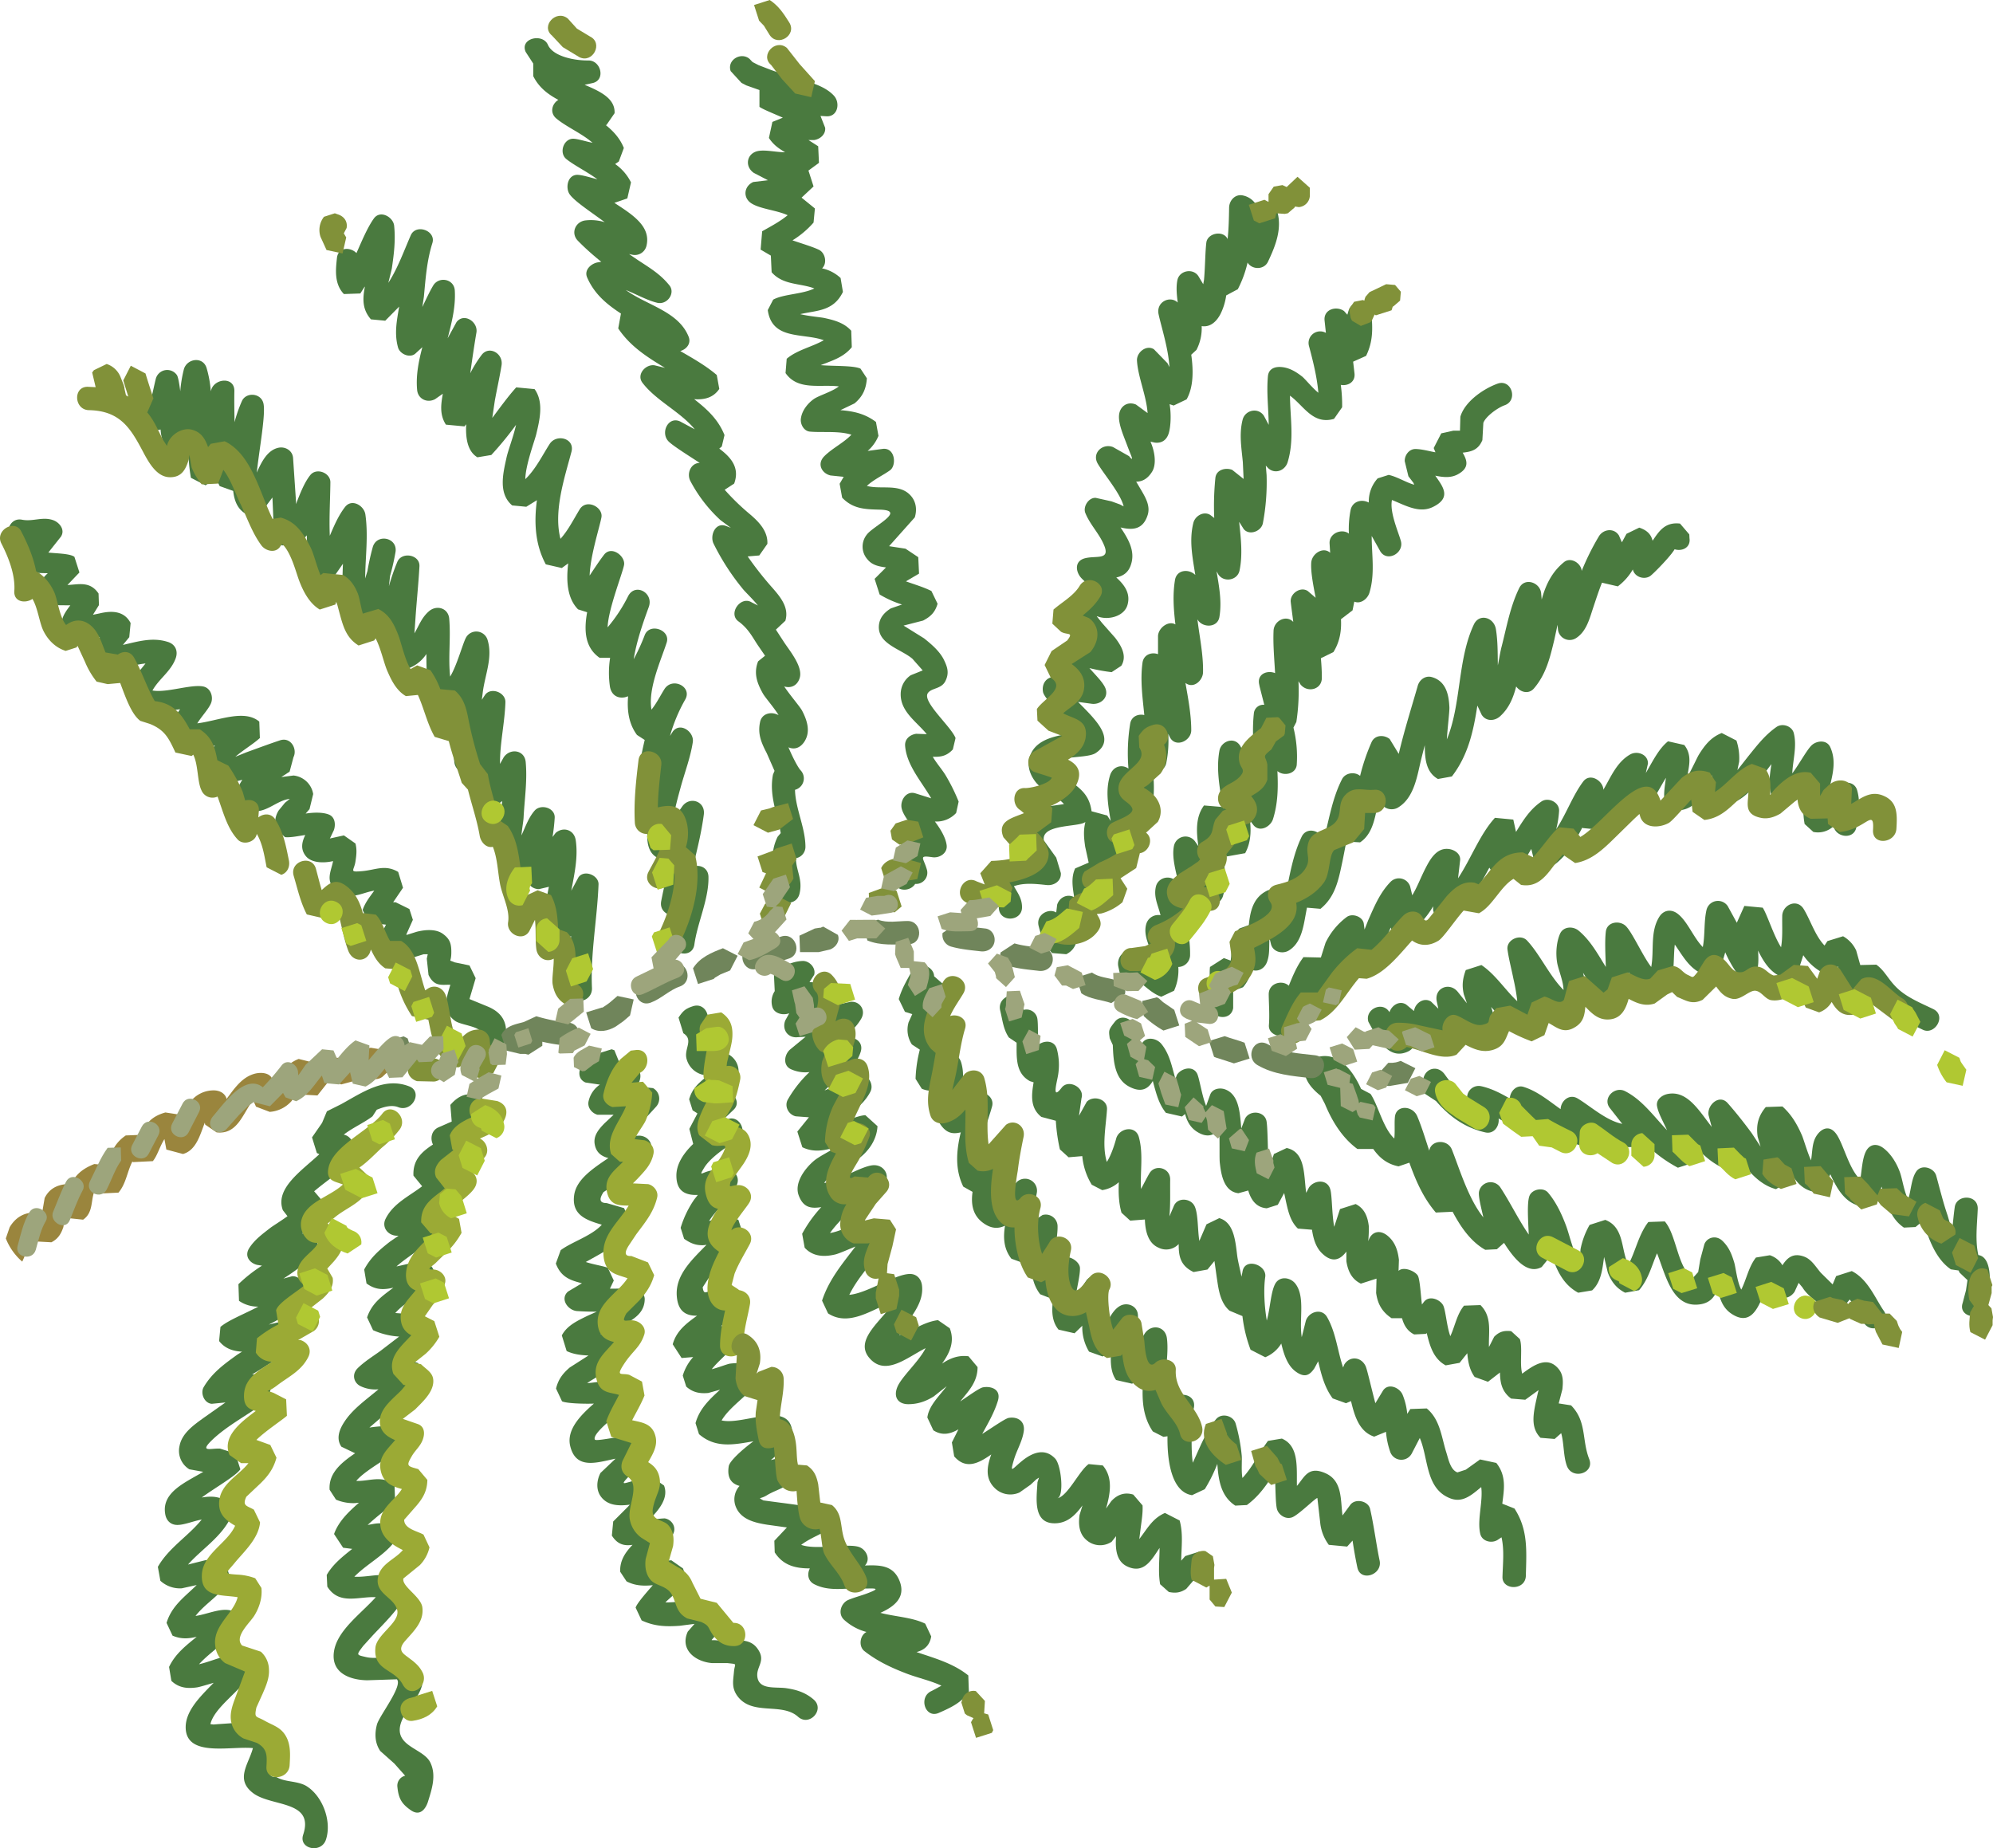<svg xmlns="http://www.w3.org/2000/svg" width="1031.6" height="956.6" viewBox="-0.01 0 1031.61 956.613" style=""><g><title>foll63_191954234</title><g data-name="Layer 2"><path d="M299.4 454.1l-3.7 6.9c1.6-8.6 3.6-17.3 2.3-26.1-.8-5.4-6.4-7.2-10.4-3.8l-1.6 2.1c.5-3.2.9-6.5 1.1-9.8.4-5.3-7.2-7.5-10.4-3.8s-4.7 8.3-6.8 12.8c.3-3.6 1-7.2 1.1-9.1.5-9.7 2-19.2 1.1-28.9-.6-6.3-8.1-7.3-11.4-2.4l-1.9 3.4c-.1-10.6 2.5-21.5 2.8-32 .1-5-7.4-7.9-10.5-3.8l-1.7 2.6.5-4c1.2-9.2 5.3-18.1 2.4-27.2a6.1 6.1 0 0 0-11.1-1c-1.7 3.1-4.6 14.2-8.2 20.2-1.1-9.9.4-20-.5-30.1-.6-5.5-6.6-7.1-10.5-3.7s-5.1 7.4-7.5 11.4l.5-7.1c.6-9.2 1.6-18.4 2.1-27.6.3-6-9-7.7-11.4-2.4a112 112 0 0 0-4.4 12.7l.6-5.3a122.2 122.2 0 0 0 2.8-12.3c1.3-7.6-9.8-9.9-11.8-2.5a123.1 123.1 0 0 0-2.7 12.2l-1.2 3.9c.1-11.1 1.7-22.1.1-33.2-.7-4.5-7-8.3-10.5-3.8s-5.7 9.8-7.9 14.9c-.4-9.1.2-18.4.3-27.6.1-5-7.2-7.8-10.4-3.8s-5.4 9.9-7.4 15v-1.4l-1.5-22.3c-.2-4-4.1-6.3-7.8-5.4-5.4 1.3-8.4 6.9-11 12.8 1.3-12.2 4.8-30.7 3.4-36s-9-5.7-11.1-1a70.4 70.4 0 0 0-3.8 10.9c-.1-5.4-.2-10.7-.1-16 .2-7.5-9.8-6.8-11.9-1l-.3 1a57.1 57.1 0 0 0-2.2-12.1c-1.9-6-10-4.9-11.7.6a67.3 67.3 0 0 0-1.9 11.5c-.5-4-1.1-7.3-1.7-8.3a6.1 6.1 0 0 0-11 2c-1.5 6-2.3 11.8-4.9 17.5s3.1 9.8 7.4 8.6c.4 6 2.4 11 9.6 11.6l4.8-1.1a87.8 87.8 0 0 0 1.3 14.5l7.6 3.9 5.2-3.9 2.1 4.3 7 2.5c.6 5.6 2.6 10.1 7.4 12.3l7.2-1.3 5.7-7.6.4 9.3c.1 6.1.3 10.8 4.5 15.5l8.5-.3 4.4-4.9a99.6 99.6 0 0 0 2.6 20.9c1 4.2 7.5 5.9 10.2 2.3l5.9-8.5c-.4 9.7-.6 19.3 2 29.2 1.1 4.2 7.3 5.7 10.1 2.2l1.9-2.5 2.9 5.6 7.4 2.1a35.9 35.9 0 0 0 2.6 13.4c1.3 2.7 4.3 5.2 7.6 3.9a19.1 19.1 0 0 0 8.7-7.2c0 7.9.1 15.7 2.6 23.5l6 4.2 7.9-2.8-.5 4.1c-1.2 9.2-2.7 18-1.5 27.2.5 4.6 7.1 8.3 10.4 3.8l1.4-2a52.3 52.3 0 0 0 2.3 16.1 6.1 6.1 0 0 0 9 3.3l1.6-1.3c-.4 5.5-1 11.1-1.4 16.5s-1.3 14.1 4.1 19.2l7.3.6 2.5-1.9.3 5.5a6.2 6.2 0 0 0 6.3 5.7l5.1-1.2c-1.6 8-3.1 15.9-1.7 23.9.8 4.2 5.1 7.5 9.3 4.8l3.9-3.3c-.9 9.2-1.7 18.4-1.3 27.6s12.4 7.2 12.1-.6c-.8-18 2.7-35.7 3.4-53.6.2-4.8-7.5-7.9-10.4-3.7z" fill="#4a7a3f"></path><path d="M358.7 448.6c2.2-9 4.4-17.9 5.6-27 .9-7-7.5-9.7-11.3-4l-4.7 6.7.2-.9c.9-5.2 2.3-10.4 3.7-15.5 2.1-7.8 5.2-15.8 6.4-23.8.8-5.3-6.6-10.6-10.4-5.4l-1.4 2.2a84.2 84.2 0 0 1 7.8-18.7c4-6.7-6.6-12-10.7-5.5-2.2 3.5-4.1 7.4-6.7 10.6-1.9-10.9 5-25.7 7.9-34.8 2-6.4-8.6-10.2-11.3-4a105.6 105.6 0 0 1-5.8 12.7c1.5-9.5 5.1-19.6 7.8-27s-7.1-12.7-10.7-5.6a80.1 80.1 0 0 1-10.6 16.1c.3-9.3 7.6-27.6 8.5-32.2s-6.6-10.4-10.4-5.3c-2.6 3.4-5 7.1-7.4 10.7.3-10.1 5.1-24.8 6.1-30.1s-7.8-9.9-11.3-4.1-5.9 10.7-9.9 15.2c-3.7-14.4 2.1-31.5 5.7-45.1 1.8-7-7.8-9.4-11.3-4s-7.3 13.2-12.6 18.2c.1-7.1 4.6-19.2 5.6-23 1.8-7.5 4.1-16.8-.8-23.6l-9.5-.9c-4.5 5-8.4 10.5-12.4 15.8l1.3-8.8c1.1-6.1 2.5-12.2 3.5-18.4s-6.5-10.4-10.3-5.4a62.5 62.5 0 0 0-5.9 9.5c1-7.1 2-14.1 3.2-21.1.9-5.5-6.4-10.4-10.3-5.4l-4.6 8.4c2.1-8.1 4.2-16.3 3.7-24.7-.3-6.1-8.4-7.6-11.3-2.4-2 3.4-3.7 7.2-5.5 10.9l.8-5.3c.9-9.5 1.5-18.6 4.4-27.8 2-6.4-8.5-10.2-11.2-4-3.5 8-6.7 17-11.6 24.6.8-3.3 1.6-6.4 1.8-7.4 1.1-7.5 2-14.6 1.2-22.2-.5-4.5-7.2-8.3-10.5-3.7s-6.3 11.8-9 17.9c-3.2-3.3-9.5-3.1-10.1 2.5s-1.6 13.3 3.6 18.7l8.5-.3 2.3-3.6v.4c-1.2 6.3-1.2 11.6 3.2 16.6l7.4.7 7.2-7.3c-1.2 7.2-2.6 13.8-.6 21.1.9 3.4 6 5.7 8.9 3.3l3.7-3.4c-1.9 7.3-3.4 14.6-2.7 22.1.4 4.7 5.2 7 9.3 4.8l4-2.8c-1 5.6-1.7 10.9 1.6 16l9.6.9.9-1.1c-.4 7.5.8 14.1 5.8 17.1l7.2-1.2a173.9 173.9 0 0 0 12.8-15.6c-1.4 6.4-4.2 13.3-5 17.3-1.8 8.1-4.2 18.3 3 24.4l7.3.7 5.5-3.4c-1.5 11.4-1 22.8 4.6 33.2l8.3 1.9 3.3-2.4c-1.1 9.2-.5 18.1 5.1 23.8l4.7 1.5c-1.7 9.4-1.2 18.3 6.5 23.6h5.4a49.7 49.7 0 0 0-.1 14.9c.7 4.1 3.7 6.3 7.8 5.5l1.6-.5c-.6 7.2.3 14.2 4.6 20l4 2.6c-1.4 5.8-2.5 11.8-3.6 17.8-.8 4.2 3.3 8.7 7.7 7l2.4-1.2c-1 3.6-2 7.2-2.8 10.8-1.6 7.2-5.9 22.8 3.4 26.8l6.8-1c-1.9 7.8-3.9 15.5-5.4 23.4-.8 4.8 3.4 7.8 7.8 7l.9-.3a86.7 86.7 0 0 0-3.3 13.1c-1.1 7.6 10.7 10.2 11.8 2.5 1.6-11.5 7.6-23.6 7.3-35.2-.2-4.6-4.5-6.4-8-5.1z" fill="#4a7a3f"></path><path d="M416.2 384.1c3.5-5.1 1.7-11-1-16.2-1.1-2.1-6-7.7-9.3-12.6 3.6 1.1 6.8-.5 8-4.3 1.9-5.9-5.3-14.3-8.2-18.8l-4.1-6.3 4.9-4.6c2-6.6-2.3-12-6.4-16.7A173.6 173.6 0 0 1 387 288l6-.5 4.2-6c.3-6.6-4.4-11.4-9.1-15.4a119.5 119.5 0 0 1-13-12.6l4.9-3.2c3-8.1-1.5-13.5-7.7-18.1l1.3-1.1 1.4-5.9c-3.3-8.3-9.3-13.6-15.7-18.6 5.2.4 9.9-.7 13-5.3l-1.3-7.2c-5.6-4.8-12.3-8.6-18.9-12.4 3.2-.9 5.8-3.9 4.3-7.5-5.3-13.1-21.5-16.1-32.5-24.1 5.5 2.2 10.9 5.3 16.2 6.6s9.7-5.1 6.3-9.1c-4.6-5.7-10-8.9-16.1-12.9l-4.7-3.2 1.9.4a6.2 6.2 0 0 0 7.1-4.6c2.5-10.2-7.4-16.3-16.6-22.3l6.7-2.3 1.9-8.3a25.2 25.2 0 0 0-8.2-9.5l1.9-1.3 2.6-7c-2-5-5.4-8.7-9.4-11.9h.4l4.2-6.1c.4-7.6-7.4-11.3-15.5-14.7l4.1-.9c6.9-1.5 4.4-11.8-2.2-11.7s-18.2-1.9-20.9-8.1-14.7-3.4-11.5 3.7l3.9 6v6.5c2.9 5.8 7.4 9.3 13 12.3-3.2 1.9-4.6 6.5-1.2 9.5 5 4.3 13.3 7.8 18.9 12.7-3.6-.7-7.5-2-9.9-2.1-5.1-.1-7.6 7.3-3.7 10.5s11 6.7 16.1 10.5c-3.6-.9-7.3-2.1-10-2.3-5-.3-6.5 5.7-4.8 9.3s11.1 9.6 18.6 15.2a24.4 24.4 0 0 0-10.1-.9c-5.1.7-7.6 6.6-3.8 10.5s7.9 7.5 12.1 10.9l-1.8.3c-3.4.6-7.2 3.9-5.5 7.8 3.7 8.5 9.9 13.7 17.5 18.7L320 170c6.2 9.3 15.1 14.9 24.2 20.4l-5.3-1.3c-4.7-.8-9.7 4.8-6.3 9.1 7 9.2 19.7 15 27 24l-6.9-3.7c-6.4-3.8-11 5-6.9 9.7 1.8 2.1 10.1 7.3 16.4 11.4-4.5 0-6.9 5.3-4.9 9.3a74.9 74.9 0 0 0 15.6 20.3l5.4 4-2.6-1c-5.6-2-8.3 5.1-6.4 9.1a121.8 121.8 0 0 0 15 23.3c1.3 1.7 5.3 5.4 8 8.8l-3.2-1.6c-5.7-3.6-12.4 5.8-6.9 9.8s7.5 8.7 10.5 13l3.3 4.8-3.6 2.9c-2.4 6.1-.6 11.2 2.5 16.7 1.2 2.1 5.3 6.7 8.1 11.1l-1-.4c-3.5-1.4-7.8-.1-8.6 4.1-1.3 6.2.7 10.7 3.5 16.1l4 9.1-.8 1.9c-2.1 10.7 2.2 20.2 4 30.3l-1.6 1.9a25 25 0 0 0-2.6 12c.1 4.4 3.2 11.1 2.1 15.1-1.9 7.5 9.9 10 11.8 2.5s-1.9-12.3-1.8-18.5a6 6 0 0 0 4.9-6.1c-.1-9.9-5.2-19.6-5.4-29.3a6.1 6.1 0 0 0 2.8-10.2c-1.4-1.6-4.1-6.8-6.2-11.8 3.2 1.4 6.1.2 8.1-2.7z" fill="#4a7a3f"></path><path d="M489.4 401.2c-1.7-2.8-4.6-6.1-6.6-9.5 3.7.1 7-.1 10.4-3.8l1.4-5.9c-2.4-6.1-17.5-18.9-14.3-23.3 1.9-2.7 6.9-2 9-6.1s1.1-7.2-.4-10.4c-2.1-4.8-6.6-8.6-10.6-11.8l-10.6-6.6 10.1-2.6c4-2.1 6.2-4.3 7.5-8.7l-3.2-6.6c-4.2-2.1-8.8-3.4-13.2-5l6.8-4-.4-8.5-6.6-4.4-8.5-1.3 13.3-14.9c1.4-4.6.5-9.3-3.4-12.5-5.8-4.8-14.7-1.9-21.4-3.8 3.5-3.3 8.6-5.6 12-8.1s2.7-11.5-3.5-11.1l-8.1 1.1a20.6 20.6 0 0 0 5.6-7.8l-1.3-7.2c-5.8-4.4-11.9-5.6-18.4-6.1l7.3-3.5c4.3-3.6 6-7.5 6.4-13l-3.3-5c-3.8-1.7-13.5-1.2-20.6-1.8 5.7-2.3 11.7-3.9 16.1-9.3l-.3-8.5c-3.6-4.1-8.8-5.5-13.9-6.6-1.7-.4-8-.9-12.5-2 8.6-2 17.2-1.4 22.1-11.5l-1.2-7.2a20.2 20.2 0 0 0-9.6-5c2.8-2.6 1.7-8-1.6-9.6s-9.1-3.3-13.7-4.9a47.6 47.6 0 0 0 10.9-9.2l.7-7.3-6.9-5.6 6.2-5.8-2.6-8.1h-.2l5.6-4.1-.4-8.6-5-3.2h2.8c3.1-.4 6.2-2.9 5.8-6.4l-2.4-6.1 3.3.2c5.7.1 6.9-6.9 3.8-10.5-5.7-6.4-16.6-8-24.4-10.6l-7.8-2.7-7-2.7-3.1-1.6-1.5-1.6c-4.4-3.8-11.8.5-9.8 6.3l5.6 6.1 2.5 1.3 6.8 2.4v8.7c1.6 1.2 7.1 3.4 12.1 5.6l-5.4 2.2-1.8 8.3c2.4 3.7 5.3 5.6 8.4 7.4-4.6 0-9.7-1.3-13.7-.7-6.2 1-7.5 8-2.5 11.4l7.3 3.8-7.6.9c-4.9 2.2-5.5 8.2-.9 11.1s13.1 3.5 18.7 6.1c-4 3.3-8.6 5.7-13.2 8.3l-.8 9.5 5.3 3.1.4 8.6c5.9 6.8 14.9 5.6 22.1 8.4-6 3-16.1 2.9-21.3 5.8l-2.8 5.4c2.2 15.7 18.2 11.7 29 15.6-6.1 3.5-13.8 5-19.2 9.6l-.6 7.4c6.4 9.2 17.9 5.7 27.6 6.9-3.6 2.8-10.3 4.7-12.9 6.5s-6 5.4-6.7 9.8c-.6 2.9 1.3 6.8 4.6 7.1 6.4.6 14.9-.5 21.5 1.6-4 4.2-9.9 7-14 11.1s-1.2 9 3.2 10l6.8.7-2.1 3.6 1.3 7.2c5.7 5.9 11.9 6 19.6 6.2 14 .4-3.8 8.6-6.9 13a9.9 9.9 0 0 0 .3 12.6c2.5 3.2 6.1 3.8 9.7 4.3l-5.9 5.9 2.6 8.1a52.2 52.2 0 0 0 11.6 5.2l-5.8 2c-3.4 2.1-6 5-6.2 9.2-.5 9.3 11.6 11.9 17.4 16.9l5.3 6-6.2 2.5a11.8 11.8 0 0 0-5.2 9.6c-.2 9.2 8.2 14.4 13.5 20.9l-5.5-.2c-3.2.5-6 2.7-5.7 6.3.8 10 8.4 18.3 13.5 27.1l-8.3-2.6c-4.7-1.4-7.9 3.8-7 7.8s5.2 8.7 8.1 12.8a11.4 11.4 0 0 0-8.1 5.2l-1.4 8.1-2.3 2.4c-1.6 4-1.8 5.6-.4 9.6 1.9 5.5 8.8 4.8 11.1 1a5.8 5.8 0 0 0 6-7.6c-1.7-5.9-4.5-7.3 3-6.2 3.6.5 7.8-2.1 7.3-6.2s-3.4-8.7-6.1-12.3a13.8 13.8 0 0 0 11-4.4l1.3-5.9a97 97 0 0 0-6.8-13.7z" fill="#4a7a3f"></path><path d="M698 160.9l-.6 2-1.7-1.9c-3.9-2.8-10.6-1-10.1 4.8l.7 6.5a6 6 0 0 0-8.7 7c2.1 7.9 4.1 15.9 4.8 24-3.2-2.6-6.8-7.1-8.4-8.4-3.2-2.5-6.5-4.5-10.5-4.9s-6.8 1.1-7.2 4.6c-.8 8.4.3 16.9.4 25.3l-2.5-4.7c-3-4.5-9.7-3-11 2-1.9 7.5-.6 14.5.1 22l.4 8.7-5.9-4.7c-3.3-1.3-8.2-.2-8.7 4.1a144.2 144.2 0 0 0-.6 20.8l-2.1-1.6c-3.5-2.1-7.8.6-8.7 4.1-2.3 9.2-.4 18.1 1 27-3.2-3.2-9.5-2.9-10.5 2.5-1.3 7.8-.7 15.5.2 23.1-3.5-2.1-8.7 1.6-9 5.9v9.5c-3.2-1.2-7.3.1-8 4.2-1.3 9.1 0 18.2.9 27.3-3.1-.7-6.6.6-7.3 4.4a95.6 95.6 0 0 0-.9 23.3c-3.5-2.4-8-1.1-9.5 3.4-2.5 8-1 15.8.3 23.7l-1.8-2.8-8.1-2.2c-1.4-10.6-8.3-12.9-15.5-19.3-12.3-10.9 11.9-7.1 17.6-10.8 11.1-7.3-.8-18-9.1-26.5l7.3 1c4.3.4 8.5-3 7-7.7-1-3.1-5.2-7.1-8.4-10.8a89.4 89.4 0 0 0 11.5 2.1l5-3.3c3.1-5.1 0-10.3-3.2-14.5l-6.8-7.7-2.7-3.4h.3c5.5 2.2 13.9.1 15.6-5.9s-1.6-10.4-5.8-14.2c3.5-.8 6.4-2.5 7.7-7 2.1-6.8-1.5-13-5.5-18.9 5.9 1.4 11.5 1.4 14-6.3 1.5-4.5-.8-8.7-3-12.5l-2.9-4.9c3 0 5.8-1.3 8.2-5.1s1.5-10.4-.8-15.6l2.3.5c3.5.4 6-1.3 7.1-4.7s1.4-10 .5-15.2l2.1.7 6.7-3.2c3.5-6.2 3.6-14.6 2.4-23.1l2.7-2.5a24.4 24.4 0 0 0 2.7-12.3h.1c4.6.7 7.8-2.7 9.7-6.4a31.7 31.7 0 0 0 2.9-9.5l6-3.2a57.6 57.6 0 0 0 5.1-14v.3c2.4 3.7 8.5 3.7 10.5-.5 4-8.4 7.6-17.5 4.6-26.8-1.5-4.7-7.6-5.3-10.3-2a10.5 10.5 0 0 0-7.1-5.5c-4.1-1-7.2 2.5-7.3 6.2-.1 5.6-.2 11.1-.8 16.5v-.2c-2.2-4.7-10.4-3.1-11 1.9s-.6 12.9-1.2 19.3l-.4 2.2-2.4-4c-2.7-4.5-10-3.2-11 2-.7 3.6-.3 7.6.2 11.5-3.9-3.8-11.3-.4-9.9 6.1s5.1 17.8 5.6 27.3l-1-2-7-7.2c-3.9-2.5-8.9 1.5-8.8 5.7.4 8.3 4.9 18.3 5.5 27.3l-6-4.4c-4.5-1.9-8.5 1-8.8 5.7s2.5 10.7 4.4 15.9l1.4 3.6q2.1 4.9-.6 1.5l-8.3-4.7c-5.4-2.1-11.1 3.1-7.9 8.6s11.8 15.4 13.4 22.1l-1.9-1-4.4-1.6-8.1-1.8c-3.7-.3-6.8 4.6-5.4 7.9 2.4 5.9 7 10.4 9.5 16.2 3.7 8.3-3.6 5.7-9.5 7.1s-5 7.1-2.2 10.2c.5.6 6.4 6.3 10.2 8.2l-5.3-.2c-4.7.7-9.3 3.2-10.3 8.1s6.3 13.6 11.2 19.1c-3.9-.9-7.8-1.8-12.1-1.4s-5.5 3-5.7 6.3c-.3 4.8 2.6 8.2 5.8 11.4l-8.1-.2c-4.2.3-6.2 4.1-5.4 7.9s13.6 15.7 17.5 21.1c-9.5 1-21.2 2.7-24.3 12-1.7 4.9 0 9.8 3.2 13.7s10.7 6.8 14.4 11.1c-7.9 1.3-16.8 1.4-21.5 8.8-5.7 9.1 1 14.2 5.1 20.5-7.2-.2-14.4.7-20.3 5.4l-2.5 6.9c.9 4.1 5.4 8.1 5.5 12.1.2 7.8 12.3 7.2 12-.6-.1-4.5-2.4-7.3-4.2-10.6 5.3-1.9 11.4-1.2 17-.6 3.7.4 7.6-2 7.3-6.2l-2.4-8-6.4-8.9c-1.4-8 15.4-7 20.5-9l1-.5c-1.1 4.3-.8 8-.1 12.8l1.8 8.2-7 3c-2.2 4.7-1.3 9.8-.5 14.9-3.2-1.8-7.4-.3-8.8 3.8l-.5 4.1c-3.9-2.4-10.6 1.1-9.1 7s2.9 9.8 7 14l7.3.6c3.6-1.8 5-4.6 5.6-7.9l.3.2 8.1-2.6c2.8-4.8 2.1-9.8 1.2-14.6l7.6-2.6c2.6-5.6 2.1-10.4 1.2-16.4l-.3-1.7 2.9 2.2c3.4 2.1 7.8-.5 8.6-4.1 1.5-6.3.6-12.6-.4-18.9l7.1-2.9c4-7.5 3.7-16.3 3.1-25.3a5.6 5.6 0 0 0 6.8-4.5 58.3 58.3 0 0 0 1-15l.8 1.7c2.9 5.8 11.1 2 11.1-3.5 0-8.2-1.6-16.4-3-24.5l.3.2c4.1 2.8 8.7-1.6 8.8-5.7.2-9.1-1.8-18.3-2.9-27.4l.4.6c2.9 3.9 10.2 3.6 11-2 1.3-7.9-.2-15.7-1.5-23.5l.9 1.6c2.8 4.3 9.9 3.2 11-2 1.7-8.1.7-16.7-.2-25.2l2.4 3.8c3 3.5 9.2 1 9.9-3.2a114.3 114.3 0 0 0 1.9-24.8l-.4-4.9 1.3 1.4c3.6 3.2 8.7 1.1 10-3.2 3.5-11.5 1.3-22.9 1.2-34.4 7.1 5.1 11.8 15.2 22.8 12l4.2-6a75.3 75.3 0 0 0-.7-11.6c3.6.7 7.6-1.4 7.1-5.9l-.7-6.1 6.7-3c3.6-7.4 3.5-14 2.7-22.2s-9.7-7.4-11.8-1.1z" fill="#4a7a3f"></path><path d="M775.1 198.6c-7.2 2.6-16.9 9.2-19.2 17.1l-.2 7.2h-3.4l-6.3 1.4-3.9 7.6.9 2.2c-3.5-.6-6.7-1.6-10.2-1.7s-5.8 3.3-5.7 6.3l1.9 7.8 2.6 3.4.4 1c-4.5-1.3-8.7-4.1-13.2-5.1l-5.7 1.8a17.8 17.8 0 0 0-4.6 12.5l-.7-.3c-3.6-1.5-7.8 0-8.7 4.1a51 51 0 0 0-.9 12.3c-3.5-2.8-10.3-.3-10 5.1l.3 4.8c-3.6-3.3-9.5.4-9.8 5.2s1.1 11.9 2.3 18.1l-4.1-3.5c-3.8-2.5-9.3 1.4-8.8 5.7s.9 6.9 1.3 10.3c-3.6-3.9-10.1-.6-10.2 4.7-.3 7.2.4 14.5.8 21.8-3.9-1.6-9.2.3-8.3 5.5l.3 1.5 2.4 9.4a4.9 4.9 0 0 0-5.4 4.6c-1.3 11.7.7 23.7.6 35.4-2.5-6.2-4.4-12.6-7.4-18.3s-10.1-2.9-11 2c-1.6 8.7-.2 17.3 1.2 26l.9 4.1-.5-.9-9.6-.8c-4.4 6-4 13.5-2.9 21.1l-1.6-2.3a6.1 6.1 0 0 0-11 1.9c-1.4 6.3 1.2 14 2.6 21.1l-1-1.8c-2.8-4.4-9.8-3.1-11 2s.9 9.2 2.1 13.7l.3 1.1a6.5 6.5 0 0 0-7.4 4.6c-2.2 7.9 4.5 14.9 4.8 22.8-3.8-3-7.2-6.8-12.3-8.3s-7.9 3.7-6.9 7.7l.6 2.7c1 4.2 4.9 4.9 8 3.4 4.5 2.9 8.3 7.5 13.6 9.3l6.6-3.1a25.6 25.6 0 0 0 2.2-12.3 6.2 6.2 0 0 0 6.1-6.3 55.5 55.5 0 0 0-1.2-12.2l5.2-3.3a19.1 19.1 0 0 0 2.7-12.5 6.1 6.1 0 0 0 10.4-2.7c2-6.9.7-14 0-21l-.3-2 2.2 2.8 9.5-1.7c2.8-5.1 3.2-10.9 2.5-16.9l1.9 2.5c3.3 3.8 8.8.6 10-3.2 2.6-8.2 2.7-16.5 2.3-24.9 3.2 2.8 9.5 1.6 10-3.2a62.1 62.1 0 0 0-1.7-19.3l1.5-2.9a106.3 106.3 0 0 0 1.1-21.1l1 1.6c3.6 4.6 11.3 2.8 11.1-3.6 0-3.3-.2-6.6-.5-9.9l6.5-3.2c3.4-5.5 4.2-11.2 3.9-17l6-4.6.9-4.5c3.3 1.4 6.8-1.4 7.8-4.5 3-9.8 1.2-19.6 1.2-29.5l4.3 7.7c3.4 6.2 12.6 1.3 10.8-5.1-1.3-4.7-5.9-14.9-4.6-21.2 6.8 2.7 14.1 7.1 21.2 3.6 9.8-4.8 5.2-10.5 1.2-16.2 3.9.8 7.9 1.3 11.5-.6 6.4-3.4 5-7.3 2.7-11.3 4.2-.5 8-1.2 10.2-6.5l.5-8.9c1-3 6.7-7.5 10.9-9.1 7.3-2.4 3.7-13.9-3.6-11.2z" fill="#4a7a3f"></path><path d="M407 873.8c-5.6-.8-14.2 1-15-6-.6-4.9 4-7.7.9-13.2s-7.5-5.4-12.2-5.8-6.7.5-10 .2-2.9.9.1-3.1 3.7-6.7 2.2-10.6c-3.9-10-18.3-5.8-28.6-5.9 5-5.1 12.6-9 9.1-17.6l-6-4.2c-4 .2-8.8 1.7-13.1 1.5 3.2-5.1 11.2-10.5 13.7-14.5s-.4-8.2-4.1-8.7a58.9 58.9 0 0 0-8.3 1c5.5-5.4 10.5-11.6 8-18l-6-4.2-8.2 1.5c-5.3.9-9 3.3-4.9-1.1s9.9-8.4 10.2-16.5l-4.7-5.6c-3.9-1-21.6 3.4-22.2 2.1-1.7-3.4 14.2-14.9 16.9-17.4l1.4-6c-3.8-10.3-13.8-6.3-22.3-5.8 3.4-2.4 7.8-4.5 10.1-6.5 3.8-3.2 6-6.3 7.1-11.1l-4.6-7.2-5.7-.6c4.5-1.9 9.4-3.4 12.3-5 5.4-2.9 10.4-6.2 10.6-12.8.2-3.4-3.3-5.6-6.3-5.7s-7.8 0-11.7 0l2-4.2-3.1-6.6c-2.2-.9-7.5-1.7-11.4-3 9.5-5.4 19.7-9.8 22.9-21.3l-3.1-6.6-9-2.6c-3.6 0-4.1-1.9-1.6-5.7l4.2-2.7c7-4.7 14-9.7 19.1-16.4 3.4-4.4.6-9.8-4.7-10.1l-7 .3h-.2c5.9-4.4 11.1-10.1 15.9-15.4a6.2 6.2 0 0 0-1.7-9.5l-8.8-.9.8-.9c2.2-3.1 2.2-7.6-1.7-9.5l-7.5-1.4-2.8-6.9-1.4-.5-7.5 2.3-6.5 4.5c-3.2 2.5-4.2 8.5.5 10.4l7.4 1.1a14 14 0 0 0-5.8 8.4c-.9 3.3 1.6 6.4 4.6 7.2h8.3l-4.8 4.5c-2.8 2.9-5.7 6.2-5 10.6s3.5 6.4 7.1 7.3c-8 5.4-16.5 11-17.7 19.1-1.5 10.5 6.5 13.1 14.3 15.4-5.2 5.8-15.8 9-21.3 13.2l-2.5 6.9c2.7 7.2 7.7 8.7 13.5 10.2l-7.2 4.3c-4.4 3.9.1 9.8 4.7 10.1s6.8.3 10.2.3l-4.7 2.1c-5.1 2.5-10.7 5-13.4 10.2l2.5 8.1c3.9 1.8 7.5 2.1 11.3 2.3l-9.7 6.2c-3.7 3.2-5.9 6.1-7.1 10.9l3.1 6.6c1.9 1 10.2 1.4 16.5 1.2-7.1 6.2-14.4 13.7-12.2 22.2 3.1 12.2 14 8.2 23.4 6.3l-7.8 7.4c-1.8 3.5-2.4 8-.2 11.6 3.4 5.3 9.4 5.6 15.4 4.8l-1 1.1-7.6 7.6-.7 7.3c3 4.8 6.7 5.4 10.7 4.8-3.6 3.8-6.6 7.9-6.4 13.9l3.3 5c4.6 2.4 9 2.4 13.6 2-3.6 4.1-8.3 9.5-8.9 11.6l3.1 6.6c6.6 3.1 12.6 3.3 19.7 2.8l7.7-1-3.5 4c-4.3 9.4 4 15.6 12.5 16.3h8c5.6.7 3.8-.1 3.4 4.5s-1.3 8.1 1.6 12.3c7.6 10.8 23 3.3 31.6 11 5.8 5.2 13.9-3.6 8.2-8.8-4.2-3.7-8.8-5.2-14.3-6z" fill="#4a7a3f"></path><path d="M474.4 855.1c3.8-1 6.8-3.2 7.6-8.1l-3.1-6.6c-6.7-3.3-15.6-3.6-23.2-5.6 7.1-3.2 13.2-7.9 10-16.3s-10.2-8.5-18-8.2c3.2-3.4.5-8.6-3.4-9.7-6.3-1.8-22 1.8-29.6-1 4.3-3.3 10.5-5.6 14.5-8.2s2.3-10.9-3.5-11.1-14.4-1.6-21.6-2.5l-9-1.2c-3.1-1.8-1.6-.5 1.9-2.7 5.7-3.5 14-4.5 15-12.5.7-4.7-3.1-8-7.7-7l-5.3 1.3c5.5-4.5 11.5-10.8 11.1-14.7-1.7-16.4-25.1-3.2-36.6-5.8 4.4-7.4 13.8-12.9 18.5-19.8l-2.6-8.1c-3.9-1.8-7.3-2-11.5-1.5-1.5.2-5.9 2-9.5 2.9 3.6-4.6 9.2-8.6 12-13.4s-.5-7.7-4.1-8.6l-3.2-.4h.2c4-3.4 7.4-6.7 9.7-11.5s-1-9.2-5.7-8.8l-9 2.1c-3.1.5-4 2.2-4.6-1.8l4.8-7.4c5.2-6.8 12.2-11.9 16.3-19.4l-2.6-8.1a17.3 17.3 0 0 0-9.3-1.2L367 632c4.2-6.6 10.6-11 14.2-18.3 2.2-4.3-1.1-8.6-5.7-8.7l-7.5.9c-4.6.8-6.6 3.6-3.5-1.5s11.2-10.7 17.1-14.2 1.4-13.4-5-10.9l-3.5 1.4 6.4-6.1c4.4-3.9.2-9.4-4.4-10 2.9-1.9 5.8-4 6.8-7.3a10 10 0 0 0-5.5-11.9l-7.5-.8-.9-.3.2-1.6 1-4.1a11.5 11.5 0 0 0-3.3-9.4c1.8-4.1-1.6-10.2-7.2-8.4-4 1.3-5.2 2.5-7.5 5.9l2.5 8.1c5.4 3.4.4 7.9 1.6 13a11.5 11.5 0 0 0 8.1 8.4l3.3.4-1.9 1.4c-3.9 3.2-6.7 6-8.1 11l1.8 5.7 2.5 1.6-4.2 8 2 7.8c-5 4.8-8.8 10.5-8.7 16.6.1 8.3 5.2 10 11.1 9.8l-1.9 2.4a53.1 53.1 0 0 0-7 14.6l1.8 5.7c3.3 2.3 6.1 3.5 10.2 3.3l1.4-.2c-7.5 7.7-16.2 15.6-15.4 26.5.6 8.2 5 10.3 10.5 10.2-5.4 3.9-10.7 7.8-12.6 14.8l4.6 7.1 6-.5a25 25 0 0 0-5.4 9.6l1.8 5.7c3.4 3 6.9 3.7 11.4 3.3l6.1-1.7c-5.3 4.9-10.6 9.7-12.7 17.3l1.8 5.7c8.6 7.5 18.3 5.4 28.2 3.7-5.6 4.1-12.3 10.1-12.8 12.9-1 6.2 1.5 9.1 5.6 10.2a10.3 10.3 0 0 0-1.9 10.9c2.7 6.6 10 8.2 16.3 9.2l10.1 1.4-6.5 6.9.2 6c4.4 6.9 11 8.3 18.2 8.3-1.5 2.8-1.1 6.5 2.3 8.2 7.9 4 16 1.8 24.4 2.2 3.9.2 11.5-.8 4.3 2-3.6 1.5-7.5 2.4-11.1 3.9s-5.7 6.9-2.3 10.2a27.6 27.6 0 0 0 11.7 6.4c-3.4 1.7-4.2 7.3-1.2 9.8 6.6 5.2 13.8 8.6 21.6 11.6 5.9 2.3 12.6 3.7 18.4 6.4l-5 2.7c-7.1 3-3.5 14.5 3.6 11.4s11.8-5.5 15.6-10.9l-.3-8.5c-7.8-6.3-17.4-8.9-26.8-12.1z" fill="#4a7a3f"></path><path d="M620.8 803.1l-7.3 2.3-2.1 2.4c.1-7 1.1-13.9-.8-20.8l-7.6-3.9c-6.5 2.8-9.1 8.1-13.3 13.5l.7-5.5c.5-4 1.2-7.9 1-11.9l-4.8-5.6c-4.5-1.4-8.3 0-11.4 3.4l-2.7 3.8c2.2-7.7 3.7-16-1.7-22.3l-7.3-.7c-4.9 3.4-10.9 16.8-16.3 17.7 3.7-.6 2.2-17-1-20.5-5.4-5.8-11.9-3.1-17.1 1.1s-6.5 7-4.3-.5c1.5-5.1 4.3-9.4 5.1-14.7s-3.2-7.8-7.8-7c-2 .4-8.6 5.1-13.7 8.3 3-5.5 6.2-10.9 8.1-17.1s-3.8-7.8-7.8-7c-2 .5-7.1 4.2-11.7 7.3 4.1-5.2 9-9.9 9-17.8l-4.7-5.6c-5.5-.7-9.8 1.2-13.7 3.8 4-5.5 6.7-11.5 4-18.3l-6.1-4.2c-4.8.6-9 2.8-13.3 4.9l-6.7 2.9 5.6-8.6c3.6-5.2 7-10.8 6.1-17.4-.5-3.3-2.8-5.8-6.4-5.7-7.8.2-21.9 10-31.2 10.8 5.2-10.6 14.5-19.2 20.6-29.2l-1.2-7.2c-7.9-6.1-21.4 3.3-29.4 4.4 7-9.7 17.2-16.9 26.7-24 5.1-3.7 2.5-10.8-3.5-11.1s-18.6 8.3-26.2 9.2c3.8-5.7 14.1-9.6 18.6-13.2s8.6-9.1 9-16.2l-6.3-5.7c-4.4.3-10.8 3.5-16.7 5.3 6.8-5.3 15.1-9.2 19.3-17.4 2.3-4.4-2.2-10.5-7.2-8.5s-10.7 5.5-16.5 7.8a128.1 128.1 0 0 1 10.4-8.9c3.8-3.2 6.8-6.3 8.3-11.1s-2.6-7.6-6.2-7.3l-4.9 1.3c4.6-3.2 8.4-6.1 11.3-11s-1.2-9.6-5.7-8.8a106.1 106.1 0 0 0-13.4 3.6l3.3-3.5c2.5-2.9 2-7.7-1.6-9.5l-9.3-.9 2.4-3.7c1.1-3.7-2.6-7.5-6.2-7.2a20.5 20.5 0 0 0-14.6 7.3l.4 8.3a9.9 9.9 0 0 0-1.3 7.9c.8 3.4 4.7 4.5 7.6 3.9l1.2-.3-2 3.6c-1.8 4.3.8 8.8 5.6 8.8l4.9-.3-7.9 6.5c-3.2 2.6-4.1 8.5.5 10.4a17.8 17.8 0 0 0 9.4 1.4 61.6 61.6 0 0 0-11.2 14.2c-2 3.5.4 7.9 4.1 8.7l6.8.5-6 7.4 2.6 8.1c6.2 3 12.1 1.6 18-.3-4.6 2.8-9.7 5.3-12.2 7.5-4.4 3.8-10.1 11.2-7.7 17.7s6.5 6.9 11.7 6.1a68.1 68.1 0 0 0-9.9 13.8l1.3 7.2c4.2 4.6 10 4.9 15.8 3.5 1.8-.4 6.3-2.4 10.5-4.1-6.7 8.8-13.7 17-17.3 28l3.1 6.6c11.1 7.2 23.1-2.3 34.5-6.5-5.9 9.8-21.4 19.9-13.1 29.6s19.5-.3 29.1-5.1c-3.4 6.9-12.6 14.9-14.7 20.3s.8 8.7 5.7 8.7 9-1.4 13.2-4l6.7-5.3c-3.8 5.1-9.2 10-10 16.2l3.1 6.6c4.6 3 8.9 1.9 13-.5l-3.4 6.8 1.2 7.2c6.1 7.1 12.8 3.5 19.2-1-2.3 6.4-3.4 12.8 2.3 17.9a11.5 11.5 0 0 0 12.3 1.8l5.7-4 3-2.8 1.4-.9-.8 2.4c-.4 8-2.8 22.2 10.1 21.2 6-.5 9.8-4.6 13.2-9.2l-1.5 4.9c-.7 4.9-.3 10 3.9 13.3a10.7 10.7 0 0 0 12.7.6l2.3-2.9c-.5 6.7.1 13.2 6 15.8 8.5 3.8 12.4-3.6 16.5-9.7 0 6.2-.8 12.6.3 18.8l4.5 4c3.5.7 6 .4 9-1.6l3.8-4.4c2.7 1.5 6 1.1 7.4-2.6l1.3-3.5c1.6-4.3-.7-8.8-5.7-8.8z" fill="#4a7a3f"></path><path d="M709.2 781.1c-.9-4.2-7.5-5.7-10.2-2.3l-4.1 5.6c-1.1-8.3 0-18-8.9-21.9s-10.8 2.1-14.7 6.6c-.2-9.4 1.2-20.7-7.8-24.5l-7.2 1.2c-4.6 6.3-7.9 13.5-13.2 19.2-.7-3.9-.1-9.5-.4-11.9a89.1 89.1 0 0 0-3.1-16.2c-1.2-4.2-7.3-5.8-10.2-2.3-5.5 6.8-8.4 14.8-12 22.5-1.3-8.5-.2-25.4.5-28.2 1.8-7.8-9.4-9.6-11.9-2.5l-1.4 3.3c-4.1-11.3.9-25.5-.6-37.1-.9-6.3-8-7.4-11.4-2.5l-4.4 7.2.4-2.2a114.9 114.9 0 0 0 .4-14.4c-.2-4.7-5.4-6.9-9.2-4.8s-5.6 6.7-8 10.3c-.4-6.4 1.9-13.5 1.2-19.9s-6.9-7.9-10.5-3.8l-5.7 8.4c.8-5.3 2.3-10.9 2.2-14.6s-7.4-8.2-10.5-3.8l-2.6 4.2c-1-7.1 1.7-15.6 1.5-22.3a6.1 6.1 0 0 0-7.8-5.5l-7 4.6-.4.6c1.1-6 3.8-12.5 4.5-16.9a6.2 6.2 0 0 0-10.4-5.4l-5.1 5.9c-2.3 2.6-4.3 7.9-6 2.4s4.1-14.6 5.8-19.6-5.1-8.3-9.1-6.4l-4.8 3.6c.5-8.5 4.5-18 6.4-25 1.3-4.6-3.6-8.1-7.7-7l-6.1 3.6c-4.4 2.9-3.4 4.3-2.4-2.3s1.9-11.1.3-16.8-7.1-5.3-10.2-2.3l-.2.3a159.9 159.9 0 0 1 4.9-16.7c1.6-4.7-2.9-7.4-6.9-6.9l2.4-4.4a17.4 17.4 0 0 0 .6-10.8l-4.7-4.1c-.1-5.2-8.3-8.3-11.5-2.6s-5.2 9.1-6.8 14.4l3.2 6.6 3.8 1.2-1.9 4.2a13.8 13.8 0 0 0 1.7 11.5l4.1 2.7a68.8 68.8 0 0 0-2.2 15.1l3.2 5.1a12.1 12.1 0 0 0 8.9.4c-1.2 6.6-3.2 13.3 1.5 19.1 2.8 3.5 5.7 4.1 9.8 3.1-2.3 9.5-3.1 19.1 1.3 28.1l4.8 2.7c-.9 6.3 0 12.3 5.8 16.3 4.1 2.9 7.7 2.8 11 1.2-1 6.1-.7 12 3.3 17.1l6.9 2.5 3.7-1.9c-.4 6.3.1 12.3 4.3 17.8l6.7 2.6c-.8 5.7-.8 11.3 2.8 15.7l8.3 1.9 4-3.9a24.5 24.5 0 0 0 3.5 13.4l7 2.5 4.4-2.2c-.4 5.4-.1 10.6 2.6 14.4l8.3 1.9 5.8-4c-.7 10-1.1 19.8 4.9 28.7l5.5 2.8 2.1-.3c-.2 13.4 2.3 28.9 12.7 30.5l6.6-3.1a79.9 79.9 0 0 0 6.5-13.1c.6 8.6 1.9 16.8 9.3 21.6l6-.3c6.5-4.8 10.4-10.7 14.4-17 .5 6.9.3 16.8 1.3 19.5s4.3 5 7.6 3.9 12.5-10.4 13.2-10l1.5 13.2a23.1 23.1 0 0 0 4.4 11l9.5.9 2.8-3.1c.7 4.7 1.5 9.3 2.5 14 1.6 7.5 13.1 3.8 11.5-3.7s-2.9-17.8-4.9-26.6z" fill="#4a7a3f"></path><path d="M777.6 778.3c.9-7.2 2.3-14.3-3.1-21.1l-8.4-1.8-7.4 5.3-4.3 1.4c-3.6-1.2-4.7-6.9-5.7-10.1-2.6-8.1-3.2-17.2-10.2-23l-8.5.3-1.6 2.5a34.1 34.1 0 0 0-2.4-9.9c-1.5-3.6-7.3-6.3-10.1-2.2l-4 6.6c-1.8-6.7-4.2-17.3-5-19.1-2.2-4.9-8.2-5.6-11.1-.9l-.6 1.5c-2.9-8.6-3.7-18.1-8.3-26.1-2.8-4.9-9.6-2.7-11 2l-2.1 8.4c-1.5-9.1 2-21-3.4-27.8-2.7-3.3-8.3-4-10.5.5s-2.4 12.3-4.2 18.7c-1.3-7.7-1.7-16.3-.8-22.6s-10.8-10.3-11.8-2.5l-.5 2.4c-.7-3.6-1.7-7.5-2.1-10.1-1-7-1.3-17.9-9.4-20.2l-6.6 3.2-3.7 8.6c-1-5.9-.5-15-2.8-18.6s-8.6-3.9-10.4.5l-2.3 5.4c.6-6.1.3-12.9.4-19s-7.4-8-10.4-3.8c-.7.9-2.8 5.1-4.7 8.6-.5-8.9 1.3-18-1.1-26.8-1.7-6.3-10-4.8-11.7.5-.6 2.3-2.5 8.7-4.9 12.3-2.6-8.6-.4-18.7.1-27.3.2-5.4-7.2-7.3-10.5-3.8l-4 7.2 1.3-9.1c1.7-5.6-6.8-10-10.3-5.4-5.3 6.9-2.4-2.8-1.8-6.7a32.2 32.2 0 0 0-.6-13.1c-1.2-4.9-6.6-4.9-9.8-2.3-.1-5.5.1-12.3-.5-14.3a5.7 5.7 0 0 0-6.9-3.9l-.7-3.3c-1.9-7.6-13.3-3.9-11.5 3.6 1.2 4.9 1.6 9.8 4.5 14l4 2.7c0 7.7-.6 15.8 6.9 19.9l1.9.6c-1.1 6.6-1.9 13.2 4 17.9l7.5 2a92.5 92.5 0 0 0 2.1 14.8l4.5 4.1 7.1-.6a34.1 34.1 0 0 0 4.9 14.8l5.4 2.8a16.5 16.5 0 0 0 8.6-4.1c-.2 5.3-.1 10.6 1.4 15.8l4.5 4.1 7.6-.6c.2 6.5 1.9 12.4 7.1 14.6a8.8 8.8 0 0 0 10.4-1.9c0 5.7.5 11.1 7.7 14.5l7.2-1.3 3.6-4.4c.5 3.3.9 6.5 1.4 9.8.8 5.5 1.8 11.9 6.4 15.9l6.7 2.8a72.7 72.7 0 0 0 4.2 17.4l7.6 3.9a17.4 17.4 0 0 0 8.3-7.1c1.3 5.4 3.1 11.4 7.6 14.6s7 1.9 9.5-1.7l2-3.7c1.6 6.7 3.2 13.4 7.5 19.2l6.9 2.5 2.6-1.1c1.9 8.1 4.4 15.9 12 18.4l6.1-2.5a42 42 0 0 0 2.2 10.4 6.1 6.1 0 0 0 11.1.9l4.2-8.1c4.5 10.4 2.9 25.8 15.2 31 6.8 3 11.6-1.5 16.6-5.6 1 7.5-2.2 17.1-.5 24.2.9 3.9 5.8 5.1 8.9 3.2l2.1-1.4c1.5 6.5.7 13.5.5 20.5s11.9 7.2 12.1-.6c.3-12.6 1.3-23.8-5.9-34.8z" fill="#4a7a3f"></path><path d="M813.2 727.4l-6.4-1 1.9-7.3c.4-3.8.6-7.5-2-10.6-5.7-6.9-12.9-1.9-18.8 2.5-1.4-5.3.3-13.4-1.2-17.9l-4.5-4.1c-3.7-.4-6.1.2-8.8 2.9l-2.7 5.3c-.3-7.4 1.8-15.6-4.4-21.7l-8.5.3c-3.7 4.4-4.7 10.7-7.1 15.8-1.8-4.9-2.3-12.3-3.5-15.5s-7.3-6.1-10.2-2.2l-1 1.3c-.6-5-1-12.4-2-14.7s-7.4-5.3-10.1-2.7l.2-5.7c-.6-5-2-9.3-5.9-12.5s-7.8-2.1-9.5 1.6l-.5 1.2a60.6 60.6 0 0 0 .3-7.8c-.6-4.9-2.2-9.1-6.8-11.4l-8.1 2.6-3 9.2c-1.2-6.3-1.1-16.2-2-19.3-1.5-5.6-8.4-5-11.1-1l-1.4 2.7c-1.3-9.3-.3-21.1-10.1-23.2l-6.6 3.1-2.7 8c-.5-9-.5-22.5-1.2-25.3-1.3-5.1-8.9-5.5-11.1-.9l-1.9 5-.3-3.5c-.6-5.9-1.4-14-7.7-16.6-2.7-1.2-6.9-.7-8.1 2.6l-2.1 5.8c-2.1-5-3.4-13.9-4.6-16.6-2.2-4.5-8.3-2.9-10.5.5l-.8 2.1c-1.8-6.2-2.9-12.7-7.2-18-2.5-3.2-8.6-4.3-10.4.4l-1.7 5.2-.2 1.3c-.4-4.9-.8-10-1.3-14.8s-7-8.1-10.5-3.7-3.2 4.6-2.7 8.6l1.6 3.5c.3 8.4.9 17.8 8.8 21.7 6.1 3.1 9.6.9 11.9-3.1 1.6 5.8 2.9 11.7 6.8 16.5l8.3 1.9 1.6-1.3c1 3.7 2.7 7 6.2 9.2 5.2 3.3 8.8 1.9 11.5-1.3.3 6.9 0 15.3.3 17.5.7 6.1 2.1 14.7 9.6 15.6l5.1-1.4c1.5 5.1 4.3 8.8 9.6 9.2l5.7-1.8 3.3-6.1 1 4.7c1.1 4.9 2.3 10.1 6.1 13.7l7.3.6c.7 4.7 2 9.2 5.3 12.3 5.3 5.1 9.4 3.2 12.5-1v5c.8 5 2.7 9.3 7.5 11.6l8.1-2.6-.2 7.4c.8 5.8 3.1 9.8 8 13.1h5.4c1 3.6 2.7 6.6 6.3 8.4l6-.3.5-.4c1.6 6.7 3.5 13.3 9.8 16.7l7.2-1.3 4-5v.2c.4 4.5 1.2 8.5 3.8 12.1l6.9 2.5 6.2-4.8c.1 5 .8 9.8 5.8 13.5l7.3.6 6.9-5-.4 1.5-1.3 5.9c-1.2 6.2-2.1 12.5 2.7 17.3l7.3.6 3.4-3c1.5 5.4 1.1 12.1 3 17.1 2.9 7.2 14.4 3.6 11.5-3.7-3.9-9.9-1.2-19.5-9.4-27.8z" fill="#4a7a3f"></path><path d="M874.4 276.6l-4.8-5.6c-7.7-.9-10.8 3.8-14.2 8.9-.7-2.9-2.4-5.3-6.9-6.8l-6.6 3.2-2.4 4.4-1.5-3.5c-2.5-4.1-8.1-3.4-10.4.4a129.7 129.7 0 0 0-8.9 17.9c-.3-4.1-5.8-7.4-9.2-4.5-6.4 5.2-9.5 12-11.5 19.3l-.3-3.4c-.7-5.6-8.7-8.2-11.4-2.4-4.6 9.5-6.4 19.8-9 30-.8 3-1.3 6.5-2 9.9-.1-6.3 0-12.5-1-18.7s-8.6-8.4-11.4-2.5c-8.6 18.3-6.4 41.1-14 59.5.4-6.7 1.5-14.9 1.3-16.9-.3-6.7-2-13.5-9.3-15.4-3.3-.8-6.3 1.6-7.1 4.7-3.1 10.8-6.5 21.6-9.2 32.6l-.6 2.5-4.7-7.7c-2.9-2.3-7.7-2.2-9.4 1.7a104.8 104.8 0 0 0-5.9 17.4c-2.7-2.3-7.7-1.7-9.4 1.8-4.8 9.4-6.5 19.8-9.1 30l-.5 2.1c-.7-5.6-8.7-8-11.3-2.3-4.3 9-6 19-8 28.7l-.6 4.9-.8-2.2a6.2 6.2 0 0 0-9-3.3c-6.6 3.5-8.2 10.3-8.9 17.5l-4.9 1.8c-4.9 4.9-3.6 11.1-4.5 16.6l-3.5-1.3-7.2 4.6c-.7 6.1 1.2 13.1.2 18.8-1.3 7.6 10.5 10.1 11.8 2.5v-9l5.1-1.8a19.3 19.3 0 0 0 4.3-8.7v-.4c3.1 1.3 6.8-.2 8.2-4.2s.9-7.4 1.2-12.2l.8 3.3c1.1 3.9 5.8 5.1 9 3.3 6.4-3.7 7.7-11.9 8.9-18.6l.7-3.7 7 .6c7.4-6 9.2-14.3 11.1-23.3.8-3.7 1.5-7.6 2.3-11.5l7.1.4c5.4-3.6 7.1-9.9 8.4-16l1.8-8.4.4 3.2c1 3.8 5.8 5.1 9 3.2 7.5-4.5 9.5-13.9 11.3-21.9.8-3.5 1.7-7 2.6-10.4v1.2c.1 6.3.8 12.9 6.8 16.3l7.2-1.3c8.5-11 11.2-23.7 13.2-36.7l2.2 4.7c2.2 3.6 6.7 3.4 9.5.9 4.7-4.2 6.9-9.7 8.4-15.5 2.1 3 6.5 4.3 9.3.9 6.2-7.3 8.2-15.8 10.4-24.9l1.7-7.9.2 2.2a6.1 6.1 0 0 0 9.2 4.8c5.5-3.4 7.1-10 9-15.7s2.9-8.8 4.6-13.1l8.2 1.9a29.3 29.3 0 0 0 7.8-8.8v.2c1 3.8 5.8 5.3 8.9 3.3 1.4-.9 10.6-10.2 12.7-13.9 3.8 1.2 8.4-.8 7.7-5.7z" fill="#4a7a3f"></path><path d="M951.2 406.9l-5.5 7.3c1.3-9.3 5.9-18.4 1.6-27.6-1.9-3.9-7-3.2-9.5-.9s-6.5 9.8-10.1 14.6c.3-6.8 2.5-14 .8-20.8-.9-3.7-5.9-5.4-9-3.2-6 4.2-10.1 9.6-14.7 15.3l-5.5 7 .9-4.3a29 29 0 0 0-1.4-11l-7.6-3.9c-5.6 2.2-8.8 6.3-11.9 11.3-.9 1.5-3.5 7.3-6 11.6.9-5.7 2.7-11.4-1.5-16.7l-8.4-1.9c-4.9 3.9-8 10.5-11.5 16.4l1.1-4.9c.1-4.7-5.5-6.8-9.2-4.7-7 4-10 11.7-13.9 18.3v-.5c-.6-4.5-7-8.3-10.4-3.8-5.5 7.3-8.8 16.9-14 24.7a49.1 49.1 0 0 0 1.5-9.5c.2-4.5-5.7-7.3-9.2-4.8-6 4.1-9.5 9.9-13.1 15.7l-1.4-6.4-9.5-.9c-7.8 8.5-12.4 21.2-19.1 31.3l1.1-9.5c.2-3.5-3.4-5.5-6.3-5.7-6.1-.5-9.4 5.6-11.8 10.3s-4.1 9.4-6.7 13.7l-1.1-4.6a6.1 6.1 0 0 0-10.2-2.3c-5.5 5.7-8.3 12.6-11.5 19.8l-1.9 4.8-.4-3.1c-.6-3.7-6.1-5.5-8.9-3.3a36.2 36.2 0 0 0-10.9 13.3l-2.4 7.6-9-.2c-3.4 4.5-5.5 9.6-7.6 14.8-3.4-3.2-10.5-1.4-10.4 4.6s.5 10.5.1 15.8 7.3 7.4 10.4 3.8c5.2-6.1 7.5-13.3 10.5-20.3l7.2.6c6.9-3.4 8.6-10.6 11-17.5l.4 1.2 7.5 3.9c9-4 12.4-13.2 16-22.2 1.3 3.4 5.4 5.6 8.9 3.3a44.7 44.7 0 0 0 13.1-14.3v1.8c.6 4.2 5.3 7.6 9.3 4.8 9.2-6.5 14.4-16.7 19.8-26.6l2.9 4.4 8.5-.4c4.4-3.7 7.4-8.7 10.3-13.7l1.5 6.1c1.5 3.4 5.4 5.6 8.9 3.2 7.8-5.2 12-12.7 16-20.3l.3.2 7.3.7c5.1-2.5 8-6.8 10.6-11.3l.9 2.2 6.9 2.6c9.6-4.4 12.6-12.7 17.3-20.2-.6 4.6-1.5 9.4-.4 12.7l4.5 4c6.6.7 10.6-2.3 14.4-7.4 1.9-2.6 3.6-6.7 5.6-10.7-.7 3.7-1.1 7.4.5 11.2s4.2 4.9 7.6 4c10.2-2.8 15.9-12.5 22.4-20.9-.8 5.5-1.8 11 .2 16.7l6.1 4.2c4.8-.3 8.2-2.9 11.2-6.3a41.2 41.2 0 0 0-.3 16.4l4.5 4.1a11.7 11.7 0 0 0 10.5-3c1 5.9 10.7 7.3 11.8.4s2.2-12.5.4-18.9c-1.3-4.7-6.9-5-10.1-2.2z" fill="#4a7a3f"></path><path d="M958.5 657.9l-8.1 2.6-1.8 4.3-6.1-6c-2.6-3-4.8-7-8.7-8.4-5.7-2.1-8.8.7-11.2 4.5a11.7 11.7 0 0 0-6.5-5.2l-7.2 1.2c-3.8 4.8-4.9 11.3-7.6 16.6-2.2-4.1-2.9-11.8-3.7-14.2-1.3-4.3-2.7-7.8-6-11s-8-1.9-9.4 1.7l-2.1 7.8-1.1 6.6-2.6 2.9c-8-4.2-8.5-22.1-14.7-29.1l-8.5.3c-5.1 6.6-6.5 14.9-10.3 22-4-7-1.8-19.2-12-23.1l-8.1 2.6a40.8 40.8 0 0 0-4.7 12.6l-.5 6.6c-3.5-5.6-5.1-13.7-7-18.8s-4.9-12-9.4-17.2c-2.5-2.8-8.1-1.7-9.5 1.7s-.7 13.2-.4 20.1c-5.4-7.8-9.5-16.5-14.7-24.4a6.1 6.1 0 0 0-11 2c-.6 2.2 1.1 8.6 2.2 13.5-7.8-9.6-12.6-25.9-16.3-35.1-2.2-5.5-10.8-5.1-11.7.6-2-6-3.8-12.1-6.2-17.8s-11.1-6.1-11.6.5c-.3 3.4.1 7.4-.3 11-5.8-5.3-8.4-17.4-12.3-23.1l-4.9-2.6c-5-11.2-13.5-20.8-25.2-15.5l-4.2 6.1c.6 5.7 4.3 9.6 8.5 13l2.2 4.2c3.7 9 9 17.6 16.8 23.3h8.2c3.1 4.4 7 7.8 13.1 9l5.6-1.9c3.3 9.2 7.1 18.1 13.7 25.8l8.6-.4h.1c4.3 8.2 9.6 15.6 16.9 19.7l6-.3 3.7-3.3c5.7 9.1 12.5 16.4 19.5 12.5l5.1-6.3c2.7 8 6 15.4 13.8 19.6l7.2-1.2c4.7-4.4 5.3-10.9 6.2-17.3l1.9 8c1.8 4.7 4.4 8.2 9 10.5l7.2-1.3c4.9-5.7 6.5-12.6 9.3-19.1 4.6 11.6 7.9 28.6 22.4 26.4 5.2-.8 7.6-4 9-8.2 1 5.2 2.5 10.1 7.3 13.2 11.4 7.4 14.8-6.5 18.6-15.6l4.4 5.7c3.2 2.8 7.3 1.7 9.5-1.6l2.1-4.6 2 2.4c2 3.4 6.6 7.1 9.9 9 6.9 4.1 11.2 1.8 14.5-2.8 3 3.7 5 8.7 7.5 12.3 4.4 6.4 14.6-.1 10.2-6.4s-8.2-16.4-16.6-20.6z" fill="#4a7a3f"></path><path d="M1000.7 522.3c-6.2-3-13.2-5.8-18.3-10.5s-6.5-9.1-11.2-12.5l-8.3.2-2.1-7.5a16.2 16.2 0 0 0-6.8-7.4l-8.1 2.5-1.5 2.3c-4.9-5.1-7.3-13.2-10.8-18.9s-11-2.1-11.1 3.6.3 10.9-.6 16.2c-3.9-6.1-7.1-16.8-9.5-20.5l-9.5-.9-3.9 8.7-4.7-8.6a6.1 6.1 0 0 0-11 2c-1.4 6.2-.7 12.9-1.9 19.2-4.8-4.8-8-13.5-13.1-17.3-3.3-2.5-7.2-1.9-9.4 1.6-4.9 7.8-2.6 17.3-4.2 26-4.4-5.6-10.2-18.8-13.5-21.5s-9.4-1.8-10 3.2-.2 12.2 0 18.3c-4.2-6.7-7.9-13.7-14.2-18.9-2.9-2.3-7.8-2.1-9.5 1.7s-2.4 9.6-1.5 15c.7 3.9 3.2 9.4 3.3 14.1-7.2-7.2-12.3-18.6-18.9-25.6-3.5-3.7-10.8-.4-10.1 4.7s2.1 10.2 3.1 15.3a101.8 101.8 0 0 1 1.9 10.8v.6c-6.3-5.9-11.2-13.8-18.5-18.7l-8.1 2.6c-1.6 4.4-2.1 7.9-1 12.6l1.6 4.6-4.8-6c-4.3-5.2-12.3-1.9-10.8 5.1l.8 3.7-3.8-3.7c-3.8-2.4-8.3.9-8.8 4.9l-4.1-3.4c-3.6-2.2-7.5.6-8.6 4-3.6-6-12.9-1.5-10.9 5l3.4 6.2c3.4 5.6 7.9 11.6 14.7 10 4.4-1.1 5.7-3.3 5.8-5.9l.7.5 6-.3 3.5-3.3c2.8 3.2 5.7 6 11.4 6.1l5.7-6.3v-.4l6.9 3c3.3.8 6.2-1.6 7.1-4.7s-.2-8.4-1.7-12.6c8.8 9.6 20.1 20 25.1 7.1a24.1 24.1 0 0 0 1.2-11.1 38.2 38.2 0 0 0 11.1 10.1l7.2-1.2c4-4.4 5.3-9.2 4.8-15.1l-1.8-7.5c3.8 5.9 7.2 12.2 12.5 17.1a6.1 6.1 0 0 0 10-3.2 52.5 52.5 0 0 0 1.2-14.2c3.5 6.5 7.7 12.2 15.5 11.8l5.1-3.2c3.3-6.8 2.3-15.4 3.2-22.9 4.6 6.5 8.1 13.7 16.9 16.1l6.6-3.1 2.6-9a64.4 64.4 0 0 0 5.7 10.3 6.1 6.1 0 0 0 11-1.9c.6-2.5.5-5.8.3-9.3 3.2 6.6 7.2 12.5 14 14.2l6.6-3.1 2.8-8.7a28.2 28.2 0 0 0 9.2 8.6l7.3-1.3 1.4-1.5 2.2 7.8a15.3 15.3 0 0 0 7.4 7l7.5-1.7c2.8 3.3 5.3 7 8.8 9.7 5.5 4.1 11.9 7 18.1 10s12.4-7.3 5.4-10.7z" fill="#4a7a3f"></path><path d="M1024 649.6c-1.7-7.7-.6-16.1-.3-23.8s-11-7.7-11.9-1c-.6 4.1-.9 8.2-1.4 12.2l-2.3-7.9c-2.3-6.7-4-13.7-5.9-20.6-1.2-4.1-7.5-6-10.2-2.3s-2.8 10.1-4.3 14.6c-2.3-4.4-2.9-10.4-4.4-14.4s-4.1-8.7-8.1-11.9-7.7-2.1-9.5 1.7-2 9.6-2.8 14.3c-5.7-5.2-8.5-17.6-12.1-23.1s-8-3.4-10.5.4-2.1 8.5-2.9 12.8c-2.1-4.7-4-11.6-4.8-13.2-2.5-5.7-5.4-10.6-10-14.7l-8.6.3c-3.9 4.6-5.1 9.3-4.2 15.4l1.5 5.1-4.6-7c-3.9-5.3-8-10.5-12.4-15.5s-10.9 1.1-9.9 6.3l1.6 6c-6.7-8.7-12.7-18.9-22.6-17.1-2.9.5-6.3 2.8-5.7 6.3s3 7.7 5.2 12.5c-7-7.3-12.9-15.8-21.9-20.3-5.2-2.5-11.5 3.5-7.9 8.6l6.6 8.4c-8.3-1.6-16.9-9.5-23.2-13.2-4.3-2.5-8.6 1.4-8.7 5.6-6.1-4.3-12-9.3-19.1-11.5-3.8-1.3-7.1 2.4-7.2 6-4.7-2.7-9.4-5.2-14.9-6.4a6 6 0 0 0-7.2 6.2v.4c-4.4-3.3-8.1-7.8-11.6-12.7s-9.8-3.3-11 2l.4 7.8 6.1 4c6.8 7.8 14.6 13.7 25.4 16.2 4.5 1.1 7.5-3.1 7-7.2 4.7 2.8 9.2 5.8 14.3 7.8s8.6-.7 8.8-5.4c7.3 5.4 14.1 11.5 24.1 12.5l6.6-3.5c5.9 2.8 12.1 4.3 19.1 2.9l2.6-1.7a71 71 0 0 0 17.3 12.9l8.1-2.6.8-8.6c5.5 6.1 11 10.6 18.9 13l6.4-3.2c4.7 5.9 10 10.8 16.6 12.5l7.1-4.6v-5.3c2.5 5.2 5.8 9.6 11.7 11.1l5.6-1.8 3.7-7.1c3.8 8.3 8.4 16.1 17.9 16.8l6.6-3.1 2-7.3c2.7 7.5 3.9 16 11.6 21.2l6-.3 4-3.3c2.8 10.1 6.8 20.1 14.3 25.2l4 .6.5 1.1 4.1 3.9-.8 5.3-1.7 6.5c-2.5 7.3 9.3 9.7 11.8 2.5s4.7-26.1-3.7-27.3z" fill="#4a7a3f"></path><path d="M261 528.7c-1.5-3.8-4.9-6.2-8.5-7.7l-9.5-3.9 3.2-10.8-3.2-6.6-7.7-1.6c-3.5-1.6-1.8.4-1.7-4.7s-.8-7.4-4.3-10-9-2.3-13.7-1.1l-5.1 1.6-.2-.2 3.4-7.6-1.8-5.6-7.1-3.5h-1.3l5.1-7.5-2.5-8.2c-6.8-4-11.7-1-18.7-.4s-4.1-.2-3.4-5.1c.5-3.4.8-5.8 0-9.2l-6-4.2-7.3 1.6.2-.3 1.9-4c1-2.8.7-6.8-2.6-8.1s-8.1-1.1-12-.5l2-2.3 1.9-7.8a11.5 11.5 0 0 0-10.2-9.6l-6.3.8 4.3-2.8 2-7.5c2.1-4.1-1.3-10.6-7-8.7s-11.6 4.1-17.4 6.2l-5.7 2.3c4.2-3.6 9.3-6.6 12.7-9.7l-.3-8.5c-7.8-6.6-21.3-.4-32.1.9 2.2-3.6 5.8-7.3 7.1-10.4s0-7.9-4.1-8.7c-6.4-1.2-18.9 3.4-26.2 2.1 3.4-6.1 9.5-9.8 12-16.6 1.4-3.8-.1-7.4-4.2-8.6-8-2.5-15.5-.1-23.1 1.6l3.3-4 .7-7.3c-3.3-6.4-9.8-6.5-16.1-5l-3.4.7 3.1-5-.2-6c-4.4-6.5-10.2-4.7-16.1-4.4l6.2-6.5-2.6-8.1c-2.4-1.7-8.9-1.7-13.5-2.2l6.5-8.2c2.4-3.6-.8-7.5-4.1-8.6-5.5-1.9-10.4.9-16-.2-7.6-1.5-10.1 10.3-2.5 11.8l4.3.2-2.4 2.5-.7 7.3c3.7 6.4 9.2 5.7 14.6 5.9-2.5 2.4-4.7 4.8-5.2 9.3l3.2 6.6c1.7.7 8.9.7 13.7.7-3.6 4.7-6.9 9.6-2.2 15.2 3.1 3.7 11.7 2.4 17.5 1.2-2.6 3.7-4.2 7.4-2.7 13.2l6.1 4.2c6.7-.2 13.5-3 20.2-3.7-3.7 4.8-8.2 9.2-9.9 15.8l1.8 5.7c8.2 6.5 17 3.3 26 2.2-2.8 4-5.4 8-5.1 13.5l4.8 5.6a47.5 47.5 0 0 0 18.4-.3 29.5 29.5 0 0 0-7.5 11.5l3.2 6.6c5.8 2.2 12.1 1.4 18.4-.4l-1.3 2.2c-3 6.3-1 12.5 6.3 13.9s12.8-5.5 19.6-6.2l-2.5 2-3.2 3.9a11.3 11.3 0 0 0-1.3 9.8l4.5 4.1c2.9.3 6.9-.6 10.5-1.1-1.7 3.5-2.6 7.2.2 10.8s9 3.9 14.2 2.7c-1.1 5.6-4.4 10.7 2.2 15.7s12.9.5 19.1-.4c-2.2 3.1-4.7 6.1-6 10l3.1 6.6 9 1c-2.1 3.9-4 7.7-1.4 12.3s9.9 5.9 15.7 4.6l5.2-1.6h2.1l-.5 2.3.9 8.4c3 6.3 6.9 5 11.3 5.1-1.9 6.7-4.7 13.3 2.3 18.6 3.1 2.4 13.3 2.7 14.2 6.9l-7.8 13.2c-2.5 4 1.5 9.1 5.7 8.8h3c4.5-.3 6.2-4.5 5.3-7.9 4-6.4 8-13.6 5.2-20.6z" fill="#4a7a3f"></path><path d="M249.4 568.2c-6.4-3.5-11.7-1.7-16.3 3.7l.7 8.6-6.6 2.9c-4 1.6-4.6 6-3.1 9-5.7 3.7-10.5 7.9-10.1 16.1l4.5 5.5c-6.6 5.1-14.9 8.8-18.9 16.8-2.2 4.3 1.1 8.6 5.6 8.8h1.1l-4.5 3.1c-5.5 4.3-10 8.2-13.3 14.4l1.2 7.2c5 3.7 9.4 3.2 13.9 2.2-5.4 4.1-11.1 7.8-13.6 15.4l3.1 6.6a38.7 38.7 0 0 0 13.5 3.3l-.4.3-9.4 7.2c-3.9 2.8-8.1 5.4-11.6 8.8s-1.9 8 1.7 9.5a17.7 17.7 0 0 0 9 1.5l-1.8 1.5c-5.6 4.6-12 9.3-15.9 15.4-2.5 3.8-4.4 8.6-1.5 12.8l7.1 3.4c-7.2 4.9-13.8 10.3-13.2 18.9l3.3 5.1a22.8 22.8 0 0 0 10 1.8l1.9-.2c-5.4 4.7-10.6 9.7-12.9 16.2l4.7 7.1 4.7.6c-5 4-10 7.9-13.2 13.5l.3 6c6.1 9.8 16.3 5 25.1 5.5-7.9 8.8-20.3 17.4-21.7 28.5s8.9 14.4 17.3 14.5l15.3-.5c3.3 3.3-9.1 18.9-10.3 23.4s-1.2 9.4 1.7 13.7l7.3 6.5 5.6 6.3a5.3 5.3 0 0 0-4 5.9c.6 5.9 2.2 8.7 7 12s7.6-.9 8.7-4.1c2.1-6.7 4.6-14 1.3-20.7s-16.1-8-15.8-17.1c.4-11.3 19.4-20.8 8.5-33.5-7.2-8.3-17.2-1.9-25.9-3.9-5.1-1.2-5.2-.9-1.5-5.8l4.9-5.4c6.1-6.5 12.4-12.5 16.9-20.3l-2.6-8.1c-3.4-2.2-7.3-2.8-11.3-2.8-2-.1-8.3 1.1-12.5.8 5.9-6.1 14.9-10.8 20.1-17.3 2.7-3.4 1.6-9.2-3.2-10s-6.7 0-10 .5c4.9-4.6 11.3-9.2 14.2-12.3l-.3-8.5c-6.6-5.2-13.1-1.7-19.8-2 5-6.1 19.7-13.2 23.2-17.7s1.6-9-3.2-10-8.8-.5-13.2.1l14-12c4.8-3.9 10.8-7.7 13.8-13.2l-2.6-8.2-5-1.6c7.9-5.9 14.2-12.9 9.9-21.2l-5.4-2.7a104.8 104.8 0 0 1-11.3-.4c5.4-6.2 15.4-10.4 19.5-17.5 2-3.6-.5-7.8-4.1-8.7s-9.6 1.1-14.8 2.1c8.1-7.2 19.6-12 22.1-22.8l-4.6-7.1H221c6.1-4.2 12.8-7.9 16.1-15.2 1.5-3.2.1-8.3-4.1-8.7h-2.6c5.4-4.3 14.3-8.2 17.1-11.8l1.3-5.1 3-3.4.7-7.1z" fill="#4a7a3f"></path><path d="M211.8 562.3c-12.8-5-24.1 3.1-35.2 9.2l-7.4 3.7-2.5 6-5.2 7.5 2.5 8.1 1.3.6c-9.2 8.6-23.1 17.7-18.9 29l2.4 3.1c-3.6 2.6-7.5 5-8.7 5.9-4.1 3.2-8.3 6.2-11.1 10.6s.6 7.9 4.1 8.7l2.5.4a75.9 75.9 0 0 0-12.2 9.6l.3 8.6a17.1 17.1 0 0 0 10 3c-7.2 3.8-15.5 7-19.6 10.5l-.7 7.3c3 3.9 7.3 5.3 11.9 5.5l-2.4 1.5c-6.8 4.9-13.1 9.4-17.5 16.9-1.8 3.1.3 8.3 4.2 8.6l7.1-.7-11.2 7.9c-5.1 3.7-11.4 8-12.6 14.7a11.2 11.2 0 0 0 5.1 12l7.2 1.3c-9.4 5.6-21.6 10.6-19.7 21.8.5 3.3 2.7 5.7 6.3 5.7s8.2-2 12.6-2.8c-6.9 8.6-17.1 14.6-22.7 24.5l1.3 7.2a15 15 0 0 0 11.1 3.9l7.7-1.7c-5.9 5.9-12.9 10.6-15.6 19.6l3.1 6.6c4.7 2 8.6 1.5 12.5.6-5.5 4.5-11.1 8.8-14.3 15.6l1.2 7.2c3.8 3.6 8.1 4.1 13.1 3.4 1.1-.1 5.1-1.3 8.8-2.4-7.1 7.3-15.5 15.2-14.4 24.7 1.7 13.6 23.4 8 34.7 9.1-2.1 8.2-9.4 16.1.1 23.3s31.9 3.6 25.9 21.6c-2.4 7.4 9.4 9.8 11.8 2.5 3.1-9.3-1.5-22.1-9.7-27.5-4.7-3.1-11.4-2.1-15.9-4.9q-5.8.2-2.7-7.2l1.6-2.9a23 23 0 0 0 1.5-9.7l-3.3-5.1a46.5 46.5 0 0 0-18.5-3.1l-8.8.6-2.4.2-1.6-.2c1.9-8.3 14.5-16.5 19-23.7l-.2-6c-2.9-4.2-6.7-5.4-11.8-5-2.5.2-8.3 2.7-12.9 3.7 6.1-6.7 14.8-11.6 19.8-19.3 2.1-3.2-.5-8.1-4.1-8.7-5.3-.9-11.8 2.2-17.5 3 5.2-6.8 14.2-11.5 18-19.4l-2.5-8.1a21.3 21.3 0 0 0-10.6-1.3l-8.8 2.2c7.4-8.3 17.3-14.2 22.3-24.7l-1.3-7.2c-4.3-3.6-9-3.6-13.9-2.8 7.1-5.2 17.6-11.1 20-14.6l-2.6-8.2-7.9-2.5c-4.4-.3-10.4 2-5-3.6 8.4-8.5 20.6-14.3 30-21.8l1.8-8.4c-2.6-4-6.2-4.9-10.2-4.6 9.2-5.6 19.2-11.1 20.4-19.8.7-4.8-3.2-7.9-7.7-7l-4.1 1c8-4 15.6-8.5 18.2-17.7 1-3.6-2.5-7.7-6.2-7.3l-4.4 1.2c5.9-3.9 11.8-7.8 16.3-13.5 3.1-3.9.8-10.5-4.8-10.1l-1.9.3c6.1-4.3 11.4-9.1 11-16.4l-4.7-5.5c3.4-2.9 7.4-5.8 8.2-6.5a57.5 57.5 0 0 0 11.3-14.2c2-3.3-.4-7.9-4.1-8.6h-.1c4.6-3.6 10.6-6.2 14.9-9.5l2.2-3.4c4.1-1.7 8-2.6 11.2-1.3 7.2 2.7 12.8-8 5.6-10.8z" fill="#4a7a3f"></path><path d="M257.4 569.9l-7.4-1.2c-5.9-1.3-8.7 5.7-5.9 9.6l-2.2 1c-3.7 1.9-7.6 4.3-9.1 8.4l1.3 7.2.6.4-6.5 5.1c-2.5 2.7-3.9 5.4-2.5 9l4.5 5.7c-5.6 4.8-12.5 8-12.2 17.6l4.8 5.6 1 .2c-5.5 6.1-12.7 11-13.6 20-.5 5.3 1.6 8.1 4.9 9.4-3.9 5-9.1 9.1-7.4 16.7a9.3 9.3 0 0 0 5.2 6.5c-5.3 5.8-12.3 11.4-9.3 20l5.2 5.7 1.1.2-2.1 2.5c-4.2 4.4-11.3 9.4-11.2 16.3.1 5.3 3.7 7.8 7.9 9.6-4.1 4.9-9.2 9-7.3 16.4 1.5 5.8 5.9 7.6 10.8 8.9-3.2 5.4-11.1 9.7-11.2 17.2s5.6 11.4 11.7 14.4c-4.1 5-12.3 7.3-13 15.1s8.6 9.5 10.1 16-10.7 12.5-11.3 19.5c-1.1 11.9 9.7 10.7 14.1 18.9s13.9.4 10.2-6.4c-1.8-3.4-4-5-7-7.3s-6.2-3.9-1.8-8.9 9.8-10 8.8-17.3c-.8-5.6-10.8-10.8-9.8-14.9l8.5-6.9a19.4 19.4 0 0 0 5-9.2l-3.1-6.6c-3.1-1.8-10.1-3-10-7.7l6.4-7.3c3.5-4.1 5.5-7.8 5.6-13.3l-4.7-5.6c-5.7-1.6-6.4-1.5-3.3-6.8 1.8-3.1 4.3-4.9 5.6-8.4s.8-6.9-2.5-8.1l-7.8-2.7 6.4-4.9c3.5-3.6 8.6-8.1 9.3-13.4s-3-6.8-6.3-10l-3.5-.7 5.8-4.6a36.1 36.1 0 0 0 7.2-8.9l-2.6-8.1-4.9-2.5 4.1-5.9a27.2 27.2 0 0 0 6.3-11.1c1.2-3.8-2.6-7.3-6.2-7.2s-1.1-1.2 1.3-3.3l5.8-5.7a41.7 41.7 0 0 0 7.7-10l-1.3-7.2-5.5-3.3c3.9-4.5 12-9.2 14-13.6s-1.2-8-4.7-8.7l8.2-5.1c4.5-3.2 2.5-9.2-1.2-10.9l3.8-1.7c3.9-2 7.7-4.8 9.3-9s-.1-7.3-4.1-8.7z" fill="#9baa35"></path><path d="M379.6 840l-8.6-10.4-8.4-2.1-4.2-8.3c-1.7-4.1-4.2-6.3-8-8.3l-4.3-2.6 2.3-8.1c.5-4 .3-7.5-2.4-10.7s-9.4-2.1-8-9.1 4.6-9.7 3.3-15.9c-.9-4-3.1-6-5.8-7.7 2.4-4.2 5-8.4 3.8-13.3-1.6-6.7-6.9-7.2-12.1-8.4 2.2-4.3 4.6-8.3 6.4-12.8l-1.3-7.2-6.6-3.5c-3.9-1.1-7.2 1.3-2.7-5.6s8.3-8.5 10.5-15.3c1.2-4-2.7-7.2-6.3-7.3s-5.7 1.5-3-3.6l6.8-6.8c3.6-4 6.1-7.7 7.6-13l-3.2-6.6-8.6-3.3c-3.4.2-3.8-1.6-1.3-5.5l3.8-5.7c4.6-6.2 8.9-11.2 10.8-18.9.9-3.2-1.6-6.4-4.6-7.1l-7.9-.4 2.4-2.4c3.7-4 7-7.2 8.2-12.7.8-3.4-1.5-6.3-4.6-7.2l-5.1-.6c1.6-3.4 4.7-7.4 5.6-9.4a41.6 41.6 0 0 0 3.5-14.7l-4.8-5.6-5.9.5 4.3-5.1c5.6-2.6 5.3-12.7-2.2-11.8l-2.5.3-5.2 4.3c-4.6 4.7-7.4 11.3-8.9 17.8-.9 3.4 1.6 6.1 4.6 7.1l7-.4c-3.3 8.3-10.6 15.5-7.7 24.7l4.5 4h1.7c-4.2 4.4-9.8 8-8.4 15.3s6.2 7.4 11.3 7.4c-5.1 8.5-14.1 15.2-13 26.2.9 8.9 6.5 9.3 12.4 11.4-5.2 8.1-17 13.4-15.3 24.7.8 5.3 4.2 7.4 8.3 8.3-4.8 5.8-11.4 10.4-9 19.5 1.9 7.2 6.9 6.4 11.6 7.9-2.3 4.5-4.9 8.8-6.6 13.6l2.6 8.1 10.4 3.2-4.6 9.3c-1.2 3.3-.4 6.1 2.6 8.1 6.9 4.5-.2 15.2 1.2 22.2a14.8 14.8 0 0 0 6.1 9.5l4.3 2.7-2.2 8.2c-.5 3.9 0 8 2.7 11s8.2 2.8 10.8 7.4 2 9.2 8 12.4l7.2 1.8c4.3 2 3.3 2.5 5.8 6.3s6.1 6.4 11.6 6.2c7.7-.3 7.1-12.3-.7-12z" fill="#9baa35"></path><path d="M223.7 875.2l-8 2.5h-.1l-.8.5-1.1.3-.7.2c-3.1.5-6 2.8-5.7 6.3s3 6.2 6.3 5.7c5.3-.8 9.8-2.8 12.7-7.5z" fill="#9baa35"></path><path d="M197.9 576.4c-6.6 8.7-25.2 16.5-27.8 27.7-1.7 7.3 3.3 7.3 7.4 9-6.9 6.5-19.6 9.1-21.6 18.9a10.5 10.5 0 0 0 3.4 9.7c3.8 3.1 6.8 0 4.1 3.5s-8.8 7-9.4 12.6a7.1 7.1 0 0 0 3.7 7.4c-4.6 3.8-13.8 9.2-14.8 13l1.2 7.3a65.8 65.8 0 0 0-11.1 7.2l-.6 7.4a9.8 9.8 0 0 0 8.4 4.7c-6.5 4.5-14.1 8.2-14.5 17-.3 6.2 2.6 7.6 6.1 8.5-8 6-17.6 13.4-13.6 22.8l6 4.2h3.8c-5.2 6.7-14.8 10.7-15.2 20.5-.2 6.3 3.7 9.2 8.3 11.9-3.9 8.9-16.5 14.5-17.2 25-.8 12.4 10.3 10.6 18.5 12-2.1 8.5-12.9 14.7-11.6 25a12.6 12.6 0 0 0 5.1 9.1l10.3 4.4-5.3 14.3c-1.4 3.8-2.7 7.8-1.8 11.9a12.3 12.3 0 0 0 6.3 8.4l6.9 2.3c5.6 3 5.3 6.8 5 12.3-.5 7.7 11.5 7 12-.7.3-5.1.7-10.6-2-15.2s-6.6-5.4-11-7.9-5.4-1.1-4.2-6.8l3.3-7.3c1.7-3.9 3.5-8.1 3.2-12.4a12.6 12.6 0 0 0-4.2-9.2l-9.7-3.2c-4.3-4.5 4-11.7 6.3-15.4s4.3-8.9 3.7-14.4l-3.2-5a30.3 30.3 0 0 0-9.4-1.9c-7.3-.5-5.7-.6-1.2-6.1s12.3-12.4 13.1-20.9l-3.2-6.6c-3.5-2.1-6.2-1.8-3.9-6.7l7.3-6.9c4.2-4.1 6.8-7.8 8.3-13.3l-3.2-6.6-7.2-2.6c4.5-4.5 13.8-10.6 15.8-12.5l-.4-8.5-6.4-3.3c-4.9-2-4.3.7 1.7-3.9s12.6-7.5 16.2-14.8c1.9-3.8-.3-7.5-4.1-8.7h-1.2l8-4.6a6.2 6.2 0 0 0 .9-9.6l-2.8-2.1.3-.2 6.4-5c3.1-2.9 5.8-6.2 5.1-10.7l-2.8-4.8 3.4-3.7c2.8-3.3 5.5-7.1 4.5-11.6l-2.7-4.9-4.5-2.6-.5-.6 1.4-1c6.5-6.8 15.4-8.3 20.3-17.2l-.3-6-5-4.7c3.8-2.4 9.2-8.1 11.8-10.4a56 56 0 0 0 9-9.2c4.7-6.2-4.2-14.5-8.9-8.3z" fill="#9baa35"></path><path d="M388.1 643.9c3.2-6.2-5.2-11.3-9.5-7.1.5-3.4 8.3-12.4 9.4-14.6 2.3-4.2-1.2-8.7-5.6-8.8s-5.1 2.2-4.3-1.6l6.6-9.2c3-4.5 5.4-9.9 2.6-15.1s-8.9-3.9-13.8-6.5h-.2l1.7-1.8 3.2-5.2c2.6-4.8 3.8-9.8 4.9-15.1a6 6 0 0 0-7-7.1l.2-1.8 1-4.1c.7-3.2 1.7-6.5 1.8-9.8.2-5.4-1.3-9.1-5.8-12.1l-7.2 1.2-3.5 5.2c-1.6 4 1.1 7.5 4.2 8.6-1.3 5.9-3.3 16.2-2.5 19l4.4 6.4c-1.8 3.9-3.9 7.3-5.8 11.8s-2.7 7.7-1 11.4l6.6 5.1c5.2 1.5 8.6-2.1 5.9 3.8-3.5 7.5-11.4 12-9.1 21.5 1.2 5.1 3.4 7 6.3 7.7-5.1 7.7-9.1 15.8.6 22.2-3 5.8-5.7 11.7-6 18.2s3.3 12.2 9.1 12.2c-1.3 6-2.6 12-2.6 18.2 0 7.8 12 7.2 12.1-.6s2.2-14 3.4-21c.6-4.1-2.3-6.6-5.5-7.1l-4-2.7 1.5-5.8c2.1-5.4 5.2-10.3 7.9-15.4z" fill="#9baa35"></path><path d="M436.4 794.6c-1.4-5.8-.7-11.5-5.8-15.6l-6-1.3-.2-1.6-.9-7.9c-.9-4.3-2.1-7.2-5.8-9.7l-4.7-.4-.3-1.7c-.4-3.2-.3-6.5-.8-9.8s-1.9-9.8-6.7-11.6l-1.6-.5c.2-7.1 2.4-13.8 2-21.3a6.3 6.3 0 0 0-6.4-5.7l-6.7 2.6-.9.9 1.7-5.3c1-6.4-.9-11.5-6.4-14.9s-12.1 6.7-5.5 10.7l-.7 11.9c.4 3.6 1.8 7 4.7 9.2l6.7 2.1-.9 6.1c-.4 5 .5 9.7 1.5 14.5s4.8 4.8 7.9 3.8c.6 5.3.8 15 1.9 17.3 2.3 4.5 6 6.1 9.8 5.3.3 4.3.8 12.9 2.4 15.6a8.4 8.4 0 0 0 9.5 4c1.1 4 1.2 10.1 2.4 12.8 2.9 6.1 8.3 10.2 10.5 16.6s14 3.7 11.5-3.7-10.3-13.9-12.2-22.4z" fill="#819139"></path><path d="M465.3 668.8z" fill="#819139"></path><path d="M462.8 659.5l-3.7-.5.3-4.7 2.5-9.2 1.9-8.8-3.2-5-8.3-.7-4.5 1.1h-.1v-.2l5.6-8.4 5.3-6c5.3-5.7-3.6-13.9-8.8-8.2l-.5.6-7-.6c-6 3.8 1.1-6.3 2.4-8.9a86.3 86.3 0 0 0 5.3-11.6c1.6-4.7-3.9-7.9-7.8-7l-1.3.6c3.7-10.1 11.5-20 8.2-30-1.3-4.1-5.5-4.9-8.9-3.3l-1.6.8 2.2-6c1.6-4.1 2.9-7.9 1.4-12.2s-6.4-5.2-9.7-2.6c.9-4.2 2.6-9.2 2.7-11 .2-5.3-1-9.2-4.6-13-5.4-5.6-13.6 3.3-8.2 8.8 3.3 3.4-1.9 14.4-2.1 18.6s.7 8.4 4.1 11.8l2.7 1.4-1.5 3.9c-.9 4.1-.7 8.8 1.9 12.2s5.2 4 7.8 3.4c-1.7 3.5-3.8 6.9-4.6 8.9a47.6 47.6 0 0 0-3.7 17.4l3.2 5 2.5.9c-4 7.2-7.5 14.9-3.1 22a8.6 8.6 0 0 0 8.5 4.3 20.7 20.7 0 0 0-3.2 10.3 10.5 10.5 0 0 0 7 10h7.2l1-.2c-1.8 4.6-4.2 9-2.2 14.5a5.6 5.6 0 0 0 6.8 3.8v.3l-1.4 7.1v2.9l2.6 8.2 8.1-2.6 1.4-6.9v-3.2z" fill="#819139"></path><path d="M258.2 544.8l-4.5-4-.2-2.2a6 6 0 0 0-6.3-5.7c-5.3.3-7.2 3.4-10.1 6-4.1-5.9-4.2-18.4-6.5-24-1.5-3.7-5.5-5.4-9-3.3l-1.5 1c-3.2-9.3-4.4-20.9-12.5-25.6h-5.7c-2.6-4.2-4-10.3-7.4-13.6l-6.7-.8c-1.3-4.8-3.2-9.3-7.2-12.9-6.6-5.8-10-2.7-14.1 1-1.1-3.7-2-7.4-3-11.1-2.2-7.5-13.7-3.8-11.5 3.7s3.5 13.6 6.8 20l8.3 1.9 6.1-4.9.3-.4 1.8 3.6c1.6 6.1 2.8 13 5 18.7s8.8 6 11.1 1l.6-1.7c1.7 3.6 3.5 7.1 7.4 9.7l4.7.4c.9 3.5 1.6 8.1 2.1 9.7a57.8 57.8 0 0 0 7 14.6l8.5 1.9c1.5 7.1 2.6 14.5 7.2 19.9 2.3 2.7 5 5 8.7 4.7l4.9-3.2.5 3.2c.9 5.3 6.4 7.4 10.4 3.8l.4-.4 1.5-.3 3.9-7.5z" fill="#819139"></path><path d="M142.6 424.3c-2.2-3.6-6.3-3.3-8.9-1.2l.3-3.6c.2-4.4-3.6-6.1-7.1-5.2l-1.3-4.5a76.9 76.9 0 0 0-7.4-13.5l-5.7-2.8c-1.2-6.1-2.4-11.7-9.1-16h-5.2c-4.2-8-8.7-13.6-18.1-14.6-4.1-7.1-6.7-15.4-10.7-22.5-2.1-3.6-5.8-3.5-8.4-1.6l-6.4-1.1c-2.1-5.1-3.5-10.6-7.8-14.1s-8.9-2.9-12.6-.1c-3.3-3.9-4.5-13.2-6-16.7s-4.6-8.3-9.1-10.9l-.4-.2c-1.4-7.3-4.5-14.5-7.8-20.8s-13.7-.4-10.2 6.4 7.3 16.1 6.7 24.6c-.4 5.7 5.7 6.6 9.4 4.1 2.8 4.8 3.6 12.4 5.7 16.6s5.8 8.5 11.5 10.3l5.6-1.8.5-.8.2.3 3.7 8a42.1 42.1 0 0 0 6 10.2l5.7 1.3 6.5-.6c2.7 7.1 5.7 16.1 10.4 19.6l5 1.6c7.9 3.2 9.8 7.6 13.2 14.8l8.4 1.8.8-.7c2.6 4.9 2.1 14 4.2 18.3a6.2 6.2 0 0 0 8.4 3.4c2.9 7.9 4.9 16.3 10.4 22.2 2.9 3.2 9.2 1.4 9.9-2.9 3.1 5.3 3.9 11.3 5.1 17.3l7.6 3.9c3.3-1.1 4.6-4.4 3.9-7.6-1.5-7.4-2.8-14.4-6.9-20.9z" fill="#819139"></path><path d="M298.8 509.5l-1-16.5c-.4-4.1-1.5-7.5-4.4-10.5l-4.5-1.6c-.3-6-.7-12-3.7-17.6l-6.9-2.5-5.7 2.6-1.9-6.9c-2.2-10-1.7-20.3-7.9-29l-4.1-2.8c-2.1-8-4.8-15.9-6.2-24l-4-5.2a199.1 199.1 0 0 1-6-23c-1.1-5.8-2.4-11.2-7.1-15.1l-7.5-.7a43.6 43.6 0 0 0-5.1-9.8l-6.9-2.5-3.4 1.9c-3.1-5.2-4.9-14.1-6.5-18-2.2-5.6-4.7-10.4-10.2-13.1l-8 2.4c-1.1-3.7-1.7-8.2-2.6-10.4-1.6-4-3.9-7.5-7.7-9.6l-10.2-1-1.4 1.1c-2.1-4.9-3.4-10.9-5.2-14.5-3.6-7-7.5-13.2-15.4-15.3l-4.2.7c-6.9-14.1-10.9-33.5-24.8-40.2l-7.2 1.3-1.4 1.7c-1.5-4.1-3.4-7.7-8.4-9s-11.6 2.6-12.9 8.4l-2.2-3.4c-2.4-4.8-4.3-9.4-7.7-13.6l-.3-.3 3.2-7.3c-1.4-4.3-2.8-8.6-4.1-12.9l-7.6-4-3.9 7.6 2.6 8.4-1.2-.7-.8-3.5v-.5l-.4-1.4-1.6-4a11.6 11.6 0 0 0-7.2-6.8l-6.6 3.2-.9 1.2 1.8 7.6-4.1-.2c-7.7-.1-7.1 11.9.6 12.1 16.8.3 22 10.1 28.7 22.8 2.7 4.9 6.6 11.7 13 11.9s8.5-4.2 10-9.2l.3-2.4 1.2 6.6a31.9 31.9 0 0 0 5.2 8.7l8.5-.4 2.7-7.1c3.8 4.9 6.2 12.1 8.5 16.9 3.7 7.5 6.2 15.4 11.2 22.2 2.1 2.8 7 4.2 9.5.9l1.2-1.7c4.7 4.4 7.1 14.5 8.9 19.2s4.9 11.4 10.6 14.8l8.1-2.6.4-1.4.6 1.6 1.7 6.3c1.7 6.1 3.6 11.2 9.3 14.7l8.1-2.6.7-1.1c2.7 5.1 4.3 12.8 6 16.7s4.4 10.2 9.7 13.2l6.2-.6c3.2 7 4.8 14.9 8.7 21.7l7.3 2.2c1.8 7.3 4.5 14.5 6.7 21.6l3.2 3.5c2 8 4.7 15.8 6.1 23.9.5 3.1 3.3 6.5 6.8 5.7 2.4 6 2.5 12.7 3.7 19.1s5.2 13.4 4.2 19.9 8.4 10.6 11.3 4l2.6-5.2c.6 5 .1 10.6.7 15.1s5 7.2 9 5c.1 4.5-1.1 10.7-.5 13.5.9 4.8 2.9 8.2 7.2 10.5 6.7 3.7 12.3-7 5.5-10.7z" fill="#819139"></path><path d="M558.8 303.3c-3.1 5.1-9 8.3-13.5 12.2l-.6 7.3 4.5 4.2c3.3 1.9 6.7-.1 3.2 4.5l-8.1 5.5-3.6 7.2 3.2 6.6c8.2 5.4-3.8 10.9-7.2 16.2l.3 6 5.7 5.2 7.1 2.7-14.8 8.2c-3.6 2.2-3.9 8.9.5 10.5l6 1.9 2.9 1c-1 3.2-10.9 5.5-13.8 5.4-6.4-.4-7.3 8.6-2.5 11.4l1.9 1.6c-6.1 2.5-14.1 4.1-10.6 12.5l3.9 4.4 4.2 2.6 1.7 1.8c-4.2 2.7-12 3.3-16.1 3.4l-5.7 6.4 2.3 5.8-4.2-1.6c-6.8-3.7-12.3 7-5.6 10.8s15.2 4.4 21.7-.5l2.5-6.9-1.6-2.9c9.3-1.7 20.1-5.7 20.3-14.7.1-2.6-2.8-8.5-6.1-11.1l.8-.4 6.6-4.9.6-7.3-.9-1.1c5.8-2.5 11.2-6.5 13.3-10.9 3.4-7 .4-10.7-4.3-13.1 4.4-2.7 8.2-6.1 9.1-11.2 1.5-9.6-6.1-9.8-11.6-12.8 4.5-4 10.3-6.3 10.9-13.5.4-5.6-2.6-9.1-6.5-12l9.7-6.2c2.3-2.8 3.9-6.4 3.6-10a10.2 10.2 0 0 0-4.4-7.6l-3.2-1.3c3.4-2.8 6.5-5.5 9.1-9.8 4-6.7-6.7-12.2-10.7-5.5z" fill="#819139"></path><path d="M596.9 375.2c-4 1.2-5.2 2.4-7.5 5.7l.3 6c6 9-13.3 12.4-10.5 23.4 1.1 4.2 5.4 4.8 6.8 8s-7 5.8-10.3 7.6-3.7 7.1-.8 9.5l7 3.8h-.2a55.6 55.6 0 0 1-12.5 7.2l-7.8 4.7c-2.9 4-1.1 8.7 3.3 9.8-4.3 1-8.5 1.9-11.2 5.5l-.7 7.3 2.5 2.8h-5.2c-6.9-3.4-12.5 7.2-5.5 10.7l1.4.7 2.4.6c6.3 1.4 14-.2 18.4-4.8s3-7.3.9-10.6l2.4-.3A28 28 0 0 0 581 467l2.5-7-3.5-5.4 8.1-5.3 1.9-7.7c4.7-.6 7.4-7.4 3.2-10.6l6.1-5.6c3.1-5.4 1.1-11.4-3.6-15.2s-4.6-1.4-1.1-4.3l6.1-5.5c3.5-4.8 3.7-10 1.8-15 4.6-3.3 1-12.2-5.6-10.2z" fill="#819139"></path><path d="M662.3 371.7l-.8-.5-6 .3-2.8 5.4-1.1.8c-5 4-11.5 8.9-10.2 16.2.6 4 3.7 4.3.5 7.9s-7.1 3.9-9.9 7.2-1.7 9.1 2.8 9.9l-1.9.8-3.8 4.5c-2.3 5.3-.3 7.9-6.7 11.5-3.3 1.8-3.5 6.4-1.2 9.1l-1 1.1-3.5 2.4-6.2 3.9c-3.5 2.7-7.2 5.9-6.4 10.8s4.2 6.4 8.3 7.3l-.9.7a48.4 48.4 0 0 1-13.1 7.8c-3.4 1.2-5.8 5.7-3.3 8.9l.6.7-3 1.3-7.1 1c-5.7-.2-8 9.2-2.4 11.3l1.5.6h4.6c8.9-.9 20-6.6 18.8-15.1a62.9 62.9 0 0 0 9.8-6.3 6.6 6.6 0 0 0 .2-10.1l7.8.3c7.8.5 7.1-11.6-.6-12l-2.3-.3 6.7-5.3c4-3.6 6-7.8 5.1-11.7l5.5-6.8.3-7.3 6.2-1.9c5.6-4.6 4.4-10.1.8-14 3.5-2.1 7-4.1 8.4-8.6v-7.7c-.8-4.8-3.2-3.6 2.1-7.9l2.3-4.1 4.2-3.1.4-.9.4-4.3z" fill="#819139"></path><path d="M711.2 408.8c-5 .5-9.9-1.9-14.2 2-6.6 5.9.3 13-10 17.7-5.2 2.4-9.3 3.3-10.2 9.6-.7 4.6 1.9 7-1.4 11.9s-9.6 6.7-14.6 7.9-5.4 6-3.3 9c4.9 6.8-13.9 13-18.3 15.2l-2.8 5.4 1.2 8.5c-1 6.7-7.9 8.3-13.4 10.1-7.4 2.3-3.7 13.8 3.7 11.5s14.7-5.1 19.2-12.2c3.5-5.6 3-9.6 2-14.8 10.4-5.1 24.1-12.1 21.8-23.3 5.6-2.2 10.8-5.6 14.3-10.4s2.4-13.9 5.4-16.9l9.8-4 5.7-6.9.5-8.3h5.2c7.7-.8 7.1-12.8-.6-12z" fill="#819139"></path><path d="M975.4 412.1c-7-3.3-11.8 1-17.2 4l.4-8.1c-.9-3.4-4.4-4.5-7.5-3.9s-4.6 2.4-7.2 4.8l-1.8 3.1v-6.4l-4.8-5.6c-6.8-1.7-12.8 2.7-17.5 7.3s-3.4 6.4-3.4 0c0-3.7-.5-6.4-2.7-9.4l-6.9-2.5c-7.1 2.5-12.7 10.5-19.1 14.5l.5-5-3.2-5c-5.6-2-9.8-1-14.5 2.7l-11 11.8c-7-21.7-28.9 11.6-41.5 18.8l-3.5-4.3-7.3-.7c-3.1 1.6-9.3 11-13.7 15.5l-5.2-2.5c-12.5-.1-16.2 9.4-23 16.5l-2-.8c-6.2-1.1-10.6 2.7-14.6 7.1l-7 8.8c-2.7 3.1-3.4 5.4-5.5 1.8s-6.8-3.5-9.6-.9c-4.5 4.3-10.5 12.9-16.7 17.9l-7.4-.8a66.7 66.7 0 0 0-13.2 12.8l-7.3 10.1h-8.7c-4.5 5.3-6.8 11.3-9.7 17.6s7.4 12.6 10.7 5.5l3.7-8.2 5.4-.5c8.8-4.3 13.4-14.2 20-21.8l4 .3c9.1-2.5 16.7-12.2 23.5-19.8 3.9 2.8 8.7 3.2 13.8 0 2.6-1.7 8.8-11 12.9-15.5l7.9 1.4c7-3.6 11.2-13.9 17.9-17.8l3.9 3.1c11.2 2 15.2-9 21.7-15.8l.2.3 6.1 4.2c8.7-1.3 15.1-7.7 21.2-13.7l9.3-9.1 2.8-2.6.5 1.7c2.3 6 10 5.5 14.6 3 2-1.1 7.7-7.9 11.7-12.1l.7 6.3 6.1 4.2c10.5-1.1 15.2-9.5 22.8-14.6 0 5.6-2.7 11.6 6.4 13.5 3.6.8 7.1-.4 10.2-2.2l8.8-7.4c.4 4.3 1.9 8.2 6.9 10.1l8.7-.2.2 2.9 6 4.2a27.8 27.8 0 0 0 10.1-3.2c5.5-2.9 7.7-6.1 7.2 2.1s11.6 7 12.1-.6.5-13.8-6.2-16.9z" fill="#819139"></path><path d="M984.6 516.7c-5.8-3.4-13.2-14.1-21.2-9.9L959 512l-6.4-10.1c-3-3.8-7.8-3.5-10.5.5l-1.5 4.2-4.8-6.6-7.3-.6-7 5.1-3.4.4c-3.2-1-4.6-4.4-8.8-4.6s-5.3 2.7-8 2.9c-4.9.5-5.8-4.2-9.8-7.2s-7.1-1.8-9.4 1.6l-3.4 5.5c-2.8 3.5-2.2 2.8-5.1 1.5s-3.9-4.2-7.7-4.6l-7.8 2.3-3.9 4.2c-3.7 1.6-8.6-2-11.8-3.2l-8.1 2.6-2.2 6.2-2.1 1.7-9.7-8.6-8.2 2.6-2.6 9.7c-2.4 3-6.6-1-10.1-1.7l-6.6 3.1-2.2 6.3-8.9-4.7-7.2 1.3-3 3.6c-1.7 3.5.4 3.9-4.1 5s-9.6-3.5-13.7-4.9-7.7 3.9-7 7.8l-12.1-2.6a42.3 42.3 0 0 0-11.8-1.3 6.2 6.2 0 0 0-5.4 7.9l.7 2.5c1.5 5 7.1 5 10 2.1 8.5 1.7 18.1 7.4 25.8 4l4.7-5.1c4.5 2.3 9 4.3 14.5 2.5s6.2-5.7 8-9.6a88.7 88.7 0 0 0 11.7 5.3l6.6-3.2 2.2-6.3c4.5 2.5 8 5.8 13.9 2 4.3-2.7 4.7-6.5 5.1-10.4 3.5 3.6 7 7.2 12.9 6.5s8.1-5.6 9.5-10.6c4.2 2.2 8.4 4.1 13.5 2.4l6.5-4.7 2.5-1.2 2.6 2.5c4.8 1.9 7.7 4.2 13.2 1.5l7-6.9c2.1 2.9 4.2 5.6 8.5 6.4s8.6-4.5 11.8-4.2 5 4.4 8.3 4.9c5.3.7 9.6-2 13.6-4.9l4.2 8.7 6.9 2.5a12.1 12.1 0 0 0 6.5-5.4c2.3 4 5.2 7.2 10.3 6.7s7.5-3 9.8-5.9l1.3.8 9.6 7.2c6.7 3.9 12.2-6.8 5.5-10.7z" fill="#819139"></path><path d="M608.6 709.1c.3-5.5-7.1-7-10.5-3.8-5.1 5-5.6-10-5.8-11.3l-1.5-9.3c-1-4.3-7.4-5.7-10.1-2.3l-4.5 5.8c-2.3-6.5-3.2-18.6-2-20.7 3.2-5.9-5.3-12-9.8-6.9s-8.2 11.9-10.7 3c-1.3-5-.5-11.4.6-16.4 1.5-6.6-8.1-10.1-11.2-4l-3.7 5.8c-2.5-7.5-2.7-17.2-.9-23.6s-6.6-9.8-10.3-5.3c-5.1 6-1.7-12.2-1.4-14.1.7-5.9 1.8-11.7 3-17.5s-4.8-9.5-9.1-6.3l-9 10.1c-1.6-11.2 1.1-22.9-2.2-34.2-1.3-4.6-7-5.2-10.2-2.2l-6.4 8.3 1.9-8.3c1.6-7.9 2.4-15.7 4.7-23.4 1.6-5.2-3.6-7.9-7.7-6.6 1.9-4.4 5.2-8.8 7-12 3.6-6.9-7.1-12.4-10.7-5.6-5.5 10.2-15.3 23.7-6.2 34.6l2.4 2.1c-.8 4.6-1.6 9.3-2.6 13.9-1.3 6.4-2.2 12.1-.1 18.5 1 3.2 4.3 4.6 7.5 3.9 4.8-1.1 7.9-3.8 10.6-7 .2 9.2-1 18.5 1.8 27.6l4.5 4a11.4 11.4 0 0 0 8-.9c-1.5 9.5-1.9 19.4 2.1 25.4 2.5 3.8 5.7 5.1 9 4.9 0 9.3 2.3 19.3 6.9 25.9l6.9 2.5 2.2-1.1c.5 6.2 2.3 12.1 6.3 15.7s10.1 3.7 14.7.9l1.6 7.1c1.4 6.9 2.7 13 9.3 16.6l7.2-1.2.7-.8c.7 6.3 2 12.5 7.4 16.6a10.2 10.2 0 0 0 9.8 1.9l2.9 6.7c2.6 5.6 8.4 10.1 9.8 16.1 1.7 7.5 13.2 3.8 11.4-3.7-2.4-10.8-14.3-17.1-13.6-29.4z" fill="#819139"></path><path d="M355 438.5a23.7 23.7 0 0 0 .6-12.1c-2.3-9.9-8.3-10.1-15.1-8.5.1-7.4 1-14.7 1.8-22s-10.8-10.2-11.8-2.5c-1.3 10.8-2.5 21.6-1.9 32.5a6.1 6.1 0 0 0 7.8 5.5l7.4-2.6-1.2 8.2c-1.7 5-4.5 9.6-6.9 14.2-3.7 6.9 7.1 12.4 10.7 5.6l2.7-5c.4 10.6-4.2 23.5-8.5 31.9s7.2 12.4 10.7 5.5c6.8-13.3 12.3-31.6 8.5-46.5z" fill="#819139"></path><path d="M768.1 573l-7.6-4.7-3.2-2.3-3.4-4.3c-3-4.8-12.1-2.7-11.1 3.5.7 4.1 3.2 7.3 6.3 9.9l4.9 3.5 8.6 5.2c6.6 4.1 12.1-6.7 5.5-10.8z" fill="#b0c832"></path><path d="M813.3 585.5c-4.1-2-8.1-4-12-6.3l-6.3.5-2.1-2-5.4-5.4a6.2 6.2 0 0 0-7.6-3.9L776 576l2 5.6 5.4 4 4 2.8 5.9-.3 3.4 4.9 6.5.9 4.5 2.3c6.9 3.6 12.5-7.1 5.6-10.7z" fill="#b0c832"></path><path d="M840.2 591.3c-5-2.6-9.2-6.4-13.9-9.5-3-2-8.3.4-8.6 4.1l-.3 6.5c.2 5.4 6 6.8 9.5 4.5l7.7 5.1c6.9 3.6 12.4-7.1 5.6-10.7z" fill="#b0c832"></path><path d="M850.1 586.5a6.1 6.1 0 0 0-5.7 6.3v5.4l6.3 5.7a6 6 0 0 0 5.7-6.3v-5.4z" fill="#b0c832"></path><path d="M880.1 592.9l-1-.5-.4-.3-1.5-1.5-3.3-3.3-8.5.3.3 8.5c3 2.6 5.2 5.7 8.8 7.5l8.1-2.6z" fill="#b0c832"></path><path d="M903.7 599.7l-1-.5-.3-.3-1.6-1.5-3.3-3.4-8.5.4.4 8.5c2.9 2.6 5.1 5.7 8.8 7.5l8.1-2.6z" fill="#b0c832"></path><path d="M816.8 647.1l-12.9-6.7c-6.9-3.6-12.4 7.1-5.5 10.7l12.8 6.7c6.9 3.5 12.5-7.2 5.6-10.7z" fill="#b0c832"></path><path d="M840 651.2l-7.2 4.6c-.5 3.5 1.5 6.1 4.7 7.2l.3.2h.2v.2l.2.8 7.6 4a6.2 6.2 0 0 0 3.9-7.6c-1.1-4.9-5-8-9.7-9.4z" fill="#b0c832"></path><path fill="#b0c832" d="M875.9 658.6l-4.3-2.2-8.1 2.6 2.6 8.1 4.3 2.2 8.1-2.5-2.6-8.2z"></path><path fill="#b0c832" d="M896.4 661.1l-4.3-2.2-8.1 2.5 2.6 8.2 4.2 2.2 8.2-2.6-2.6-8.1z"></path><path fill="#b0c832" d="M923.3 666.8l-6.5-3.3-8.1 2.6 2.6 8.1 6.4 3.3 8.2-2.5-2.6-8.2z"></path><path d="M937.2 671.3c-6.9-3.5-12.4 7.2-5.5 10.7s12.4-7.1 5.5-10.7z" fill="#b0c832"></path><path fill="#b0c832" d="M936.2 510.6l-8.6-4.4-8.1 2.6 2.6 8.1 8.5 4.4 8.2-2.6-2.6-8.1z"></path><path fill="#b0c832" d="M968.4 516.4l-8.5-4.4-8.1 2.6 2.5 8.1 8.6 4.5 8.1-2.6-2.6-8.2z"></path><path fill="#b0c832" d="M991.5 524.1l-1.1-1.6-.6-1.1-.1-.1-7.5-3.9-3.9 7.6 2.4 4.8 1.1 1.6.6 1v.1l.1.1 7.5 3.9 4-7.6-2.5-4.8z"></path><path d="M1015.4 550.3l-.5-.8-.7-2-7.6-3.9-3.9 7.6a29.3 29.3 0 0 0 4.9 9l8.3 1.8 1.9-8.3z" fill="#b0c832"></path><path d="M251.1 572l-7.2 4.6a6.4 6.4 0 0 0 4.7 7.2l.3.2.2.2v.2l.2.8 7.6 3.9a6.2 6.2 0 0 0 3.9-7.6c-1.1-5-5-8-9.7-9.5z" fill="#b0c832"></path><path fill="#b0c832" d="M248.9 594.3l-7.6-3.9-3.9 7.6 2 6.5 7.6 3.9 3.9-7.6-2-6.5z"></path><path d="M239.1 619.9h-.1l-.2-.8-3-3.5-4.6-.4-3.5 2.9-.4 4.6a11.6 11.6 0 0 0 6.2 7.9l8.1-2.6z" fill="#b0c832"></path><path fill="#b0c832" d="M239.1 619.8v.1l-.1-.1h.1z"></path><path fill="#b0c832" d="M231.2 640.2l-4.3-2.2-8.1 2.6 2.6 8.1 4.3 2.2 8.1-2.6-2.6-8.1z"></path><path fill="#b0c832" d="M229.8 663.9l-4.3-2.2-8.1 2.6 2.6 8.1 4.3 2.2 8.1-2.6-2.6-8.1z"></path><path fill="#b0c832" d="M201.8 581.6l-3.6-1.9-8.1 2.6 2.6 8.1 3.6 1.9 8.1-2.6-2.6-8.1z"></path><path fill="#b0c832" d="M192.8 609.5l-8.6-4.5-8.1 2.6 2.6 8.2 8.5 4.4 8.2-2.6-2.6-8.1z"></path><path d="M182.3 636.9h.1l-.9-.4-.8-.5h-.2l-.8-.7-.3-.5v-.3l-7.6-4-3.9 7.6c1.7 5.5 6.7 9 12 10.7l7.1-4.7c.5-3.5-1.5-6.2-4.7-7.2z" fill="#b0c832"></path><path fill="#b0c832" d="M169.5 659.9l-6.5-3.4-8.1 2.6 2.6 8.1 6.4 3.4 8.1-2.6-2.5-8.1z"></path><path fill="#b0c832" d="M164.7 678.4l-7.6-3.9-3.9 7.5 1 3.3 7.6 3.9 3.9-7.6-1-3.2z"></path><path d="M370.9 531.5l-5.3.7-5.3 3.2.3 8.6h9l1.9-.2c3.1-.4 6-2.9 5.7-6.3s-3-6.5-6.3-6z" fill="#b0c832"></path><path fill="#b0c832" d="M368.8 543.9l.2-.1h-.1l-.1.1z"></path><path d="M379.2 562.2l-7-3-2.4-.2h-1.6l-1.5-.4-7.2 4.6c-.6 3.5 1.5 6.1 4.7 7.2l5.5.7h1.7l8.1-.6z" fill="#b0c832"></path><path fill="#b0c832" d="M375.2 578.2l-6.5 2.1-3.9 7.5 7.6 3.9 6.5-2 3.9-7.6-7.6-3.9z"></path><path fill="#b0c832" d="M377.4 599l-8.2 2.6-1.1 2.2 2.6 8.1 8.1-2.6 1.1-2.1-2.5-8.2z"></path><path fill="#b0c832" d="M440.1 509.3l-10-.5-3.6 3-.4 4.6 7.6 3.9.8-.3 8.1-2.6-2.5-8.1z"></path><path fill="#b0c832" d="M436.8 549.8v-.1.1z"></path><path d="M438.6 538.4l-4.6-.4a11.7 11.7 0 0 0-7.9 6.1l2.6 8.2 8.1-2.5.8-.2 3.6-3 .4-4.6z" fill="#b0c832"></path><path fill="#b0c832" d="M439.2 554.2l-6.5 2.1-4 7.6 7.6 3.9 6.5-2.1 3.9-7.5-7.5-4z"></path><path fill="#b0c832" d="M442 580.2l-3.2 1-3.9 7.6 7.5 3.9 3.3-1 3.9-7.6-7.6-3.9z"></path><path fill="#b0c832" d="M516 458.2l-.9.3-8.1 2.6 2.6 8.1 10 .5 3.5-3 .4-4.6-7.5-3.9z"></path><path fill="#b0c832" d="M527.8 432l-1.3 1.4-.8.7.2-.1-3.6 3.3.3 8.6 8.5-.4 1.3-1.4.8-.6-.2.1 3.6-3.4-.3-8.5-8.5.3z"></path><path d="M552.2 470.2c-3.7 3-6.1 5.8-10.6 6.7l-3.9 7.6c1 3.3 4.3 4.5 7.5 3.9 5.5-1.1 9.4-4.7 13.4-8.1l1.9-8.3z" fill="#b0c832"></path><path d="M567.3 455.2l-1.6 1.5-.9.8-.7.6-.5.4-1 .7-1 .6h-.4l-3.9 7.6 7.6 3.9c4.5-1.6 7.7-4.9 11.3-8l-.3-8.5z" fill="#b0c832"></path><path fill="#b0c832" d="M584.6 429.3l-8.1 2.6-1.2 2.1 2.6 8.1 8.2-2.6 1.1-2.1-2.6-8.1z"></path><path d="M604.2 491l-8.1 2.6-.7 1.5-.3.4-.4.2h-.5l-3.9 7.6 7.5 3.9a13.8 13.8 0 0 0 9-8.3z" fill="#b0c832"></path><path d="M615.9 465.8c-2.4 4.7-5.6 8.5-9 12.6-4.9 6 4 14.2 8.9 8.2s7.9-9.6 10.8-15.2-7.1-12.5-10.7-5.6z" fill="#b0c832"></path><path fill="#b0c832" d="M633.9 449.4l-8.1 2.5-2.2 4.3 2.6 8.1 8.1-2.5 2.2-4.3-2.6-8.1z"></path><path fill="#b0c832" d="M644 424.7l-8.2 2.6-1.1 2.1 2.6 8.1 8.1-2.6 1.2-2.1-2.6-8.1z"></path><path d="M633.2 503.3c-6.9-3.6-12.4 7.1-5.5 10.7s12.4-7.2 5.5-10.7z" fill="#b0c832"></path><path fill="#b0c832" d="M304.4 493.4l-8.2 2.6-3.3 6.4 2.6 8.2 8.1-2.6 3.4-6.4-2.6-8.2z"></path><path d="M283.2 475.3a6.1 6.1 0 0 0-5.7 6.3v5.4l6.3 5.7a6.2 6.2 0 0 0 5.8-6.3V481z" fill="#b0c832"></path><path d="M266.5 449c-3.4 4.3-5.8 10.1-3.6 15.6a6.2 6.2 0 0 0 7.6 3.9l3.9-7.6-.3-.8v-.2l.2-1 .5-.9.4-.6.2-.2-.4-8.6z" fill="#b0c832"></path><path d="M258 415.1c-6.9-3.5-12.5 7.2-5.6 10.7s12.5-7.1 5.6-10.7z" fill="#b0c832"></path><path fill="#b0c832" d="M238.9 534.9l-7.6-4-3.9 7.6 2.1 6.5 7.5 3.9 4-7.5-2.1-6.5z"></path><path fill="#b0c832" d="M212.4 502.1l-7.6-3.9-3.9 7.6 1 3.2 7.6 4 3.9-7.6-1-3.3z"></path><path fill="#b0c832" d="M187 478.9l-2.1-1.1-8.2 2.6 2.6 8.1 2.2 1.1 8.1-2.6-2.6-8.1z"></path><path d="M174.2 466.9c-6.9-3.6-12.4 7.1-5.5 10.7s12.4-7.2 5.5-10.7z" fill="#b0c832"></path><path fill="#b0c832" d="M222.1 516l-8.1 2.6-1.1 2.2 2.5 8.1 8.2-2.6 1.1-2.1-2.6-8.2z"></path><path fill="#b0c832" d="M346.6 480l-8.1 2.6-1.1 2.1 2.6 8.1 8.1-2.6 1.1-2.1-2.6-8.1z"></path><path fill="#b0c832" d="M346 444.4l-4.6-.4-3.9 7.6.3.8 2.6 8.1 8.1-2.6.5-10-3-3.5z"></path><path d="M342.6 426.5a6.2 6.2 0 0 0-7.2 4.7l-.5 1.9 1.8 5.7 1.6 1.3 8.5-.3.6-7.5z" fill="#b0c832"></path><path d="M207.6 545.6c-1.2-3.1-6.8-5.8-10.6-2.8l-.3.3-4.8-.8c-6.2 1.1-10.2 4-14 7.4l-1.8-2.1-9.2-.5-3.9 3.1-8.4-2.1a18 18 0 0 0-8.5 6.7l-4 7.1-1.4-3.9c-1.5-2.7-5.4-3.1-8.7-2.3-5.4 1.4-8.8 5.4-11.6 8.9l-3.2 4.3v-.5c-1-2.7-3.8-4.3-7.6-4a15.2 15.2 0 0 0-12.4 7.9l-2.2 6.6-1.6-1.9-7.8-1.2c-8.2 2.3-10.4 6.7-12.7 11.6l-7.8.3c-6.5 4.4-7.8 9.9-9.8 15.4l-6.5-.6c-5.1 2-8.7 4.6-11.1 8.7l-.6 1.7h-2.6c-5.8.4-9.4 3.1-11.4 7.2l-1.4 8.2-2.1-.5c-7.2-.9-11.9 2.8-14.6 7.4L3 641a30.6 30.6 0 0 0 8.5 12c2-4.2 3.4-8.8 4.6-11.9l1.3 1.4 9.2.5c3.7-1.9 5.1-4.7 6.2-7.9l.7-4.8 9.5 1c5.7-3.9 3.7-10.8 6.3-15.6l1.6 2.1 10.4-.5c3.9-4.5 4.5-10.8 7.2-16.1l.3.3 10.3-.5c2.4-2.9 3.6-7.7 6-11.4l1 5.4 8.6 2.3c6.9-1.9 8.9-10.1 11.3-16.2l.2 1 5.9 4c10.9 1.3 13.6-9.9 18.9-16.7l1.5 3.4 7.1 2.7a16.6 16.6 0 0 0 11.3-5.6l2.8-4.6 1.4 1.2 9.2.5 6.5-8.2 5.8 2.5 7.5-2 4.2-3.9c1.8 2.7 6.5 4.5 9.8 1.8l4.1-3.9c3.9 0 7.6-2 6.2-5.6z" fill="#9a853d"></path><path fill="#70855b" d="M211 537.5l-2.1-1.1-8.1 2.5 2.5 8.2 2.2 1.1 8.1-2.6-2.6-8.1z"></path><path d="M294.8 529.4a91.9 91.9 0 0 1-17.2-3.4l-6.5 3c-4.4 1.2-9.5 2-11.6 6.7l2.6 8.1 7.2 1.7h2.6l1.6.4 7.2-4.6v-2.1a90.5 90.5 0 0 0 11.6 1.9c3.2.4 6.4-1.2 7.2-4.6s-1.4-6.7-4.7-7.1z" fill="#70855b"></path><path d="M319.6 515.5l-3.5 3-.6.5-1.5 1.1-1.8 1.2-.3.2h-.4l-8.1 2.5 2.6 8.2c4 2.5 8.8 1.4 12.6-.8l4-2.8 2.8-2.4.7-.6 1.9-8.3z" fill="#70855b"></path><path d="M348.2 499.1c-5.6 2-9.7 6.5-15.2 8.4-7.3 2.6-3.7 14.1 3.7 11.5 5.5-2 9.7-6.5 15.2-8.4 7.3-2.6 3.7-14.1-3.7-11.5z" fill="#70855b"></path><path d="M374.2 490.8c-6 2.3-11.9 4.7-15.5 10.4l2.6 8.1 8.1-2.6.7-.7 2.9-1.7 4.9-2 3.9-7.6z" fill="#70855b"></path><path d="M404.5 484.7l-16.2 5.2c-7.4 2.4-3.8 13.9 3.6 11.5l16.3-5.2c7.4-2.3 3.7-13.8-3.7-11.5z" fill="#70855b"></path><path d="M426.1 479.6l-1.4.6h-.5l-2.5.4-7.9 3.7.3 8.5h9.7l6-1.4c2.9-1.2 5.1-4.3 3.9-7.5z" fill="#70855b"></path><path d="M469.8 476.7c-4.8 0-10.7 1.2-15.3-.7l-8.1 2.6 2.6 8.2c7 2.8 14 2 21.4 1.9s7.1-12-.6-12z" fill="#70855b"></path><path d="M510.1 480.6c-5.1-.6-10.1-1-15.1-2.4l-7.1 4.7a6.2 6.2 0 0 0 4.6 7.1c5 1.4 10 1.8 15.1 2.4 3.2.4 6.4-1.3 7.1-4.7s-1.4-6.7-4.6-7.1z" fill="#70855b"></path><path d="M540.2 490.7c-5.1-.6-10.2-1-15.1-2.4l-7.2 4.7a6.1 6.1 0 0 0 4.7 7.1c4.9 1.4 10 1.8 15.1 2.4 3.2.4 6.4-1.3 7.1-4.7s-1.4-6.7-4.6-7.1z" fill="#70855b"></path><path d="M577.7 507.4c-4.1-1.4-8.8-1.4-12.5-4l-8.1 2.6 2.6 8.1c4.6 3.2 10.4 3.3 15.5 5.1l7.1-4.7c.8-3.5-1.5-6-4.6-7.1z" fill="#70855b"></path><path d="M607.8 522.7l-5.8-4-2.1-1.9-1.1-.6-7.6 1.9.8 7.8a53.6 53.6 0 0 0 10.2 7.5l8.2-2.6z" fill="#70855b"></path><path d="M644.2 539.7c-3.3-1.3-7.2-2.2-10.3-3.4l-8.1 2.5 2.6 8.2 1 .4 1.6.5 7.7 2.5 8.1-2.5z" fill="#70855b"></path><path d="M680.7 546.2c-8.3-1-16.9-1.3-24.3-5.6s-12.2 6.8-5.5 10.7c8.4 4.9 17.9 5.6 27.3 6.7 7.6.8 10.2-10.9 2.5-11.8z" fill="#70855b"></path><path d="M725 549.1l-1.8.6-.8.2-1.6.2h-2.2l-5.7 6.3a6.1 6.1 0 0 0 6.4 5.7l9.4-1.6 3.9-7.6z" fill="#70855b"></path><path fill="#819139" d="M401.9 463.5l-6 4.5-2.6 4.9 2.6 8.1 8.1-2.6 1.5-3.2.1-.1.2-.2 3.7-7.5-7.6-3.9z"></path><path fill="#819139" d="M401.6 439.2h.1l-.2.1.1-.1z"></path><path fill="#819139" d="M400.1 440.4h.1l.1-.1-.2.1z"></path><path d="M409.8 436.6l-8.1 2.6h-.1l-.2.4v-.3l-.4.5-.8.5h-.2l-.4.2-7.5 2.8 2.6 8.1 1.8.6-3.5 7.4 7.6 3.9a18.6 18.6 0 0 0 10.1-8.6l-.7-6.7 2.3-3.3z" fill="#819139"></path><path fill="#819139" d="M407.9 415.7l-7.7 2h-.1l-.3.2h-.1l-1.3.5-4.5 1.1-3.9 7.6 7.5 3.9 5.8-1.6 7.2-5.5-2.6-8.2z"></path><path fill="#819139" d="M464.1 461.1l-6.5-1.8-7.9 2.9.3 8.6 7.2.6 1 .3h.1l.2.1 4.6.4 3.6-3-2.6-8.1z"></path><path d="M458.8 471.9l-.5-.2z" fill="#819139"></path><path d="M469.1 444.6h-1.6l-2.8-.2c-3.5-.1-7.1 1.6-8.6 4.9l2.6 8.1 7-1h.4l8.7-1.4 1.9-8.3z" fill="#819139"></path><path fill="#819139" d="M475.3 425.3l-6-1-5.7 1.9-2.7 3.8.8 4.5 3.9 2.7 4.4-.8.6-.1h.1l7.2-2.9-2.6-8.1z"></path><path d="M398.4 0l-8.1 2.6 2.6 8.1 2.5 2.6 2.9 4.7c4.2 6.6 14.4.2 10.2-6.4C405.6 7 403 3 398.4 0z" fill="#819139"></path><path d="M413.9 33.2l-6.6-8.4c-5.9-5-14.1 3.8-8.2 8.8l5.7 7.4 6.8 7.4 8.3 1.9 1.9-8.3z" fill="#819139"></path><path d="M305.4 18.9l-6.8-4.1-4.7-5.2c-6-4.9-14.2 3.9-8.2 8.8l5.6 6 8.6 5.2c6.9 3.4 12.5-7.3 5.5-10.7z" fill="#819139"></path><path d="M178.1 121h-.1v-.3l1.4-2.7c.6-3.5-1.4-6.1-4.7-7.1l-1.4-.5-5.6 1.8a11.1 11.1 0 0 0-1.8 10.4l3.1 6.8 8.3 1.8 1.9-8.3z" fill="#819139"></path><path d="M671.6 91.5l-5.6 5.3-2.2-1-4.5.8-2.7 3.9v4l-2.1-1.1-8.1 2.6 2.6 8.1 2.8 1.5 8.2-2.6.6-2.6 4.4.3 1.6-.3 3.5-3 .2-.5 2 .3a6.2 6.2 0 0 0 5.7-6.4v-3.6z" fill="#819139"></path><path fill="#819139" d="M722.1 147.5l-4.6-.4-8.6 4.1-.1.1-2 2.3-.4 1.1-.2.9-.8-.3-4.5.9-2.6 3.8.8 4.5.7 1.5 4.6 2.7 4.9-1.9.7-.7 1.5-3.3.7.4 8.1-2.6.6-1.9.3-.1 3.5-3 .4-4.6-3-3.5z"></path><path d="M640 747.5h-.2l-1.2-1-1.2-1.1-1.1-1.1-.7-1-.5-.7v-.6l-2.8-7.6-8.1 2.6c-3.8 8.9 3.3 16.7 10.3 21.2l8.1-2.6z" fill="#819139"></path><path fill="#819139" d="M663.5 757.9l-.7-.4-.2-.2-1.4-2.8-5.4-6.1-8.2 2.6 2.2 7.8.1.1v.2l.7 1 1.3 2.8 6.1 5.7 8.1-2.6-2.6-8.1z"></path><path fill="#819139" d="M474.2 681.8l-7.6-3.9-3.9 7.6 1.4 4.3 7.5 4 4-7.6-1.4-4.4z"></path><path d="M511.5 887.4l-2.1-.6.4-6.4-4.7-5.1a6 6 0 0 0-7.1 4.6l-.4 1.3 1.8 5.7 1.1.9 3.4 1.5-.5.7-.8 1.4 2.6 8.1 8.2-2.6.7-1.4z" fill="#819139"></path><path d="M634.7 817.2l-6.3.4v-6l.2-1.6-.8-4.5-3.9-2.7c-2.9-.5-6.8 1.3-7.1 4.7s-.9 6.8 0 10.2l7.6 4 1.7-1v7.2l3 3.6 4.6.3 3.9-7.5z" fill="#819139"></path><path d="M927.3 604.7l-3.3-1.8-.4-.3-2.7-3-.9-.6-7.2 1.2-.6 7.4c2.2 3.7 5.8 5.9 9.6 7.8l8.1-2.6z" fill="#819139"></path><path fill="#819139" d="M942.4 603.6l-8.6.4.4 8.5 1.5 1.3.4.5.3.3 2.4 3.2 8.4 1.9 1.8-8.3-6.6-7.8z"></path><path fill="#819139" d="M985 618l-.3-.3-2.9-2.7-8.6.3-1.4 3.4-2.9-3.4-.8-.9-1-1.3-4-4.1-8.5.3.4 8.5 1.9 1.8.2.2.9 1.2 5.4 5 8.1-2.6.5-1.7 1.6 2.1 5.4 4.6 9.1 1.2 3.9-7.6-7-4z"></path><path d="M1007.4 631.8l-.9-.5-.6-.6-.2-.3-1.6-3.9-7.5-3.9a6.2 6.2 0 0 0-4 7.5 18.4 18.4 0 0 0 12.3 13.6l7.2-4.7c.7-3.5-1.6-6.1-4.7-7.2z" fill="#819139"></path><path fill="#819139" d="M1021.9 644.7l-7.6-3.9-3.9 7.5 2 6.5 7.6 4 3.9-7.6-2-6.5z"></path><path d="M1031.3 665.2l-2.6-8.1c-3.2-1.5-6.2-.2-8.1 2.6s-2.2 9-1.2 13.2l2.3 3.1-1.9 3.2c-.3 3.5-.9 6.8.1 10.3l7.6 3.9 3.9-7.5v-2.5l.2-1.7-.8-4.5-1.6-1.7 1.7-6.2V666z" fill="#819139"></path><path d="M983.5 687.9l-.8-1.6-.2-.5-.7-2.1-3.7-3.8h-3.9l-4.7-6-4.2-.6h-.2l-3.7-1.1-4.1 1.9-.5.8-3.1-2-3.8-.8-1.4-.3-1.2-.6-8.1 2.6c-1.5 3.3-.2 6.2 2.6 8.1l9.4 2.8 6.1-2.4.4.4 5.6 2.5h2.6l1.1.3 3-.2.3 1.9.7 2.2 3.4 6.5 8.4 1.8 1.8-8.3z" fill="#819139"></path><path d="M224 547.8l-3.4.3h-1.3l-1-.3-4.4.8-2.7 3.9c-.6 3.5 1.4 6 4.6 7.1l8.8.2c3.1-.2 6-3 5.7-6.3a6.2 6.2 0 0 0-6.3-5.7z" fill="#819139"></path><path fill="#9da57c" d="M131.1 570.5h.2-.2z"></path><path d="M222.5 536.5l-4.1 4.3-6.3-1.4-2.7 1.7c-.2-3.6-3.7-6.2-7.2-4.1s-7.8 7.6-11.4 11.7l.4-7.6-7.2-2.6c-3.7 2.5-6.6 6.1-9.5 9.6l-1.9-4.4-5.9-.6-8.5 8-3.8 5.5-.2-2.2c-.6-3.6-5.5-6.6-8.4-3a133.7 133.7 0 0 1-9.8 11.4l-.3-.3c-9.2-6.7-20.1 9.1-25.3 15.1s3 11.3 7 6.6l6.4-7.2 4.8-4.7 2.2-1.5.3-.3-1.9-.9 1.9.9h.3l8.3 2.1 6.8-6.9 1.3 2.3 5.5 2c6-2.8 9.2-8.3 13.3-13.3l1.3 3.9 7.6.7 5.7-6.3 1.4 5.9 6.6 1.5c4.3-2.2 7.1-5.7 9.9-9.3l2.3 4.8 6.9-.3 7.5-9.2 1 1.4 6.8-.3 6-6.4-.2-6.8z" fill="#9da57c"></path><path d="M94.5 571.2l-5.4 10.4c-2.9 5.6 5.7 10 8.5 4.5l5.4-10.5c2.9-5.5-5.7-9.9-8.5-4.4z" fill="#9da57c"></path><path d="M73.4 583.1l-5 9.6c-2.8 5.5 5.8 9.9 8.6 4.4l5-9.6c2.8-5.5-5.7-10-8.6-4.4z" fill="#9da57c"></path><path d="M55.7 594.1c-3.9 5.4-6.1 11.3-9.1 17.2s5.8 9.9 8.6 4.4 4.3-10.5 7.5-15l-.2-6.8z" fill="#9da57c"></path><path d="M34.2 611.6c-2.6 5-4.5 10.4-6.7 15.6s6.2 10.2 8.6 4.4 4-10.5 6.7-15.5-5.7-10-8.6-4.5z" fill="#9da57c"></path><path d="M15.1 627.6c-3.1 5.3-4.4 11.4-6 17.3s7.7 7.9 9.4 2 2.5-10.3 5.2-14.9-5.5-9.8-8.6-4.4z" fill="#9da57c"></path><path d="M235.2 543.2l-6.5 2-1.6 3.9c-3.9.7-5.9 6.7-1.4 9.1l1.6.5 2.4 1.4 5.7-3.8.8-3.8.3-1.5.8-1.3z" fill="#9da57c"></path><path d="M252.9 555l-6.1 3.5 1.5-5.2-.2-.2v-.4l.6-1.1 2.2-3.8c2.9-5.5-5.7-9.9-8.6-4.4s-5.2 8.1-3.3 13l6 3.1h.3L243 561l-1.5 6.7 6.7 1.5c3-2.3 6.5-3.9 9.8-5.8l1.5-6.7z" fill="#9da57c"></path><path fill="#9da57c" d="M262.1 540.6l-6.1-3.2-3.1 6.1.1.3v.3l-.2.6v.1l1 5.7 1.1.8 6.8-.2.7-5.5-.3-5z"></path><path fill="#9da57c" d="M273.5 532.2l-6.5 2.1-.8 1.4 2.1 6.5 6.5-2.1.7-1.4-2-6.5z"></path><path fill="#9da57c" d="M710.9 571.8l-6.7-1.5-.8.7-.2-1.4-.8-2.4v-.1l-2.2-6.1-1.7-.5.6-3.9-6.1-3.2-.2.1h-.2l-.9-.5-6.5 2 2 6.5 6.5 1.6.3 9.4 6.1 3.1 1.9-1.2.8 2.6 1 1.4 6.7 1.5 1.5-6.7-1.1-1.4z"></path><path fill="#9da57c" d="M714.6 553.7l-4.4 1.4-3.1 6.1 6.1 3.1 4.3-1.4 3.1-6-6-3.2z"></path><path fill="#9da57c" d="M734.7 556.9l-4.4 1.4-3.1 6 6.1 3.1 4.3-1.3 3.1-6.1-6-3.1z"></path><path fill="#9da57c" d="M700.4 543l-5.7-2.9-6.5 2 2.1 6.5 5.7 3 6.5-2.1-2.1-6.5z"></path><path fill="#9da57c" d="M718.9 533.4l-2.9-.4-.3-.1-.3-.1-1.9-1.1-6.5 2.1-.1.3-.9-.1-4.3-2.3-4.6 5.1 4.1 6.5 7.6-.4 1.7-1.9 8.9 2 4.6-5-5.1-4.6z"></path><path fill="#9da57c" d="M740.4 535.6l-7.9-3.9-6.5 2.1-.3.6 2.1 6.5 2.4.5 5.8 2.8 6.5-2.1-2.1-6.5z"></path><path fill="#9da57c" d="M678 519.4l-2.6 1.2-.7.4-.1.1-.2.1-3.1 6 1.5 2.2-.3.1-1 .1h-.3l-.1.1-6.5 2 .1 4.6-1.9-1-6.5 2.1 2 6.5 7.3 2.7 5.8-3.8-.8-3.6 5.2-.6 3.1-6-1.6-2.2 2.6-1.2.7-.4.2-.1.1-.1 3.2-6-6.1-3.2z"></path><path fill="#9da57c" d="M687.8 511.1l-1.5 1.1-1.5 6.6 6.7 1.5 1.5-1 1.5-6.7-6.7-1.5z"></path><path d="M590.6 518.1l-7-2.9c-5.5-2.8-10 5.7-4.4 8.5a40.3 40.3 0 0 0 9.4 3.8l5.7-3.7z" fill="#9da57c"></path><path fill="#9da57c" d="M594.3 548.8l-2.1-.6 1.2-6.4-3.4-3.3 2.7-2.3-2.1-6.5-4.3-2.3-6.5 2.1 2.1 6.5 4 2.1-2.6 2.2 1.8 6.4v.1l.1.2 4 2.2-1.4 1.6 1.8 6.3v.1l.1.1.1.1 6.6 1.5 1.5-6.6-3.6-3.5z"></path><path fill="#9da57c" d="M611.2 566.2l-.1-.4-.3-.8-.6-2.5-1.4-4.6-6.1-3.2-3.1 6.1 1.5 5.1 2.1 5.8 6.7 1.4 1.5-6.6-.2-.3z"></path><path fill="#9da57c" d="M627.3 572l-3.3 3.7-.5-1.1-.4-.7-.1-.3-.1-.3v-.7l-5.1-4.6-4.6 5.1 2.2 6.6 6.6 1.5 2.2-3.3v.1l.5 1.7.1.4.1.8.4 3.8 5.1 4.6 4.5-5.1-1.5-9.1-6.1-3.1z"></path><path d="M637.6 500.4l-4.7 1.8-2.4 1.1-.7.3-.8.4-3.2 6.1 1.3 1.9h-.7l-5.8 2.3.6 5.4-3.5-1.5c-5.5-2.7-9.9 5.8-4.4 8.6l.7.4 1 .4 2 .8-3.8 1.5.3 6.8 7.1 4.8 6.5-2.1-2-6.5-5-3.3-.7-.4 6.7.8c5 0 5.7-6.2 2.5-8.6l1.1-.2 4.3-1.6 3.1-6-1.5-2.2 1.2-.6h.3l1.1-.5 2.4-.7 3.1-6.1z" fill="#9da57c"></path><path fill="#9da57c" d="M588.8 503.3l-4 .2-1.2-.1-.5-.1h-.1l-6.8.3.3 6.8 6.8 2.6 6-.1 4.6-5.1-5.1-4.5z"></path><path d="M453.1 476.1c-4.3-.1-8.7.1-13.1 0l-4.4 5.6 3.8 5.3 4.3-1.3h9.9l4.6-5.1z" fill="#9da57c"></path><path d="M458.6 463.4l-.9.3h-3.5l-5.9 1-3.1 6.1 6 3.1 4.4-.6 5.9-.9c5.9-1.6 3-10.8-2.9-9z" fill="#9da57c"></path><path fill="#9da57c" d="M466.3 448.4l-8.7 4.8-1.5 6.6 6.7 1.5 3.4-2.2 1.8-.9.3-.2.9-.4 3.2-6-6.1-3.2z"></path><path fill="#9da57c" d="M469.7 435l-6 3.7-1.5 6.6 6.7 1.5 6-3.7 1.5-6.6-6.7-1.5z"></path><path d="M406.8 452.7l-6.5 2.1-5.5 8 2.1 6.5 3.5.4-1.9 1.8a13 13 0 0 1-8.1 5.6l-3.1 6 2.7 2.9-5.1 1.8-3.1 6 6 3.2c4.9-1 9.4-3.8 13.6-6.3s2.4-6.5-.3-8.2l6-6.6-2.1-6.5-3.5-.3 1.9-1.8 5.5-8.1z" fill="#9da57c"></path><path d="M346 486.4l-3.6 3.7-5.2 5.4 1.1 5.7-8.7 4.2c-5.6 2.4-2.8 11.6 3 9.2s11.7-6.1 17.9-8.4 3.5-9.2-.9-9.5l.2-.2 4.8-5.6c2.7-5.6-5.8-10-8.6-4.5z" fill="#9da57c"></path><path d="M304.9 541.2c-2.7 1.8-6.6 3-8 6.3l.2 4.8 4.3 2.2 1.4-.2 4.3-3.3 2.9-1.7 1.5-6.6z" fill="#9da57c"></path><path fill="#9da57c" d="M305.2 552.3l-.1.1h.1v-.1z"></path><path d="M299.6 531.9a41.4 41.4 0 0 0-9.9 5.4l-.7 7.6.7.4 6.8-.2.8-1.3 5.3-2.7 3.1-6z" fill="#9da57c"></path><path fill="#9da57c" d="M295.1 517l-6.2 5.1-1.5 6.6 6.7 1.5 8.1-6.6-.3-6.8-6.8.2z"></path><path d="M473 497.5v-5l-.5-1.4-2.4-5.7-6.5 2.1-.3 6.4.5 1.5 2.4 5.6h4.4l.8 3.5h-.1l-.2 1.3-1.2 4 3.7 5.7 5.8-3.7c1.2-4.4 3.2-10-.8-13.7z" fill="#9da57c"></path><path d="M487.5 509.4l-6.5 2.1c-1.8 3.3-3.9 6.5-3.3 10.5l5 4.5 4.6-5V520l.3-.7 1.9-3.4z" fill="#9da57c"></path><path fill="#9da57c" d="M523.6 499l-1.9-3.3-5.7-2.1-4.6 5.1 3.5 4.4.1.3.5 1.8.1 1.1 5.1 4.6 4.6-5.1-1.7-6.8z"></path><path fill="#9da57c" d="M521.1 513.1l-.4 6.1v1.1l-.1.5-.2 1-.2.4 2.1 6.5 6.5-2 1.5-6.9-2.4-7-6.8.3z"></path><path d="M408.9 498.6c-4.8-2.7-11.7-7.3-16.5-1.8s2.1 10.4 6.3 7.3h.3l1.3.5 4.2 2.5c5.4 3.1 9.9-5.5 4.4-8.5z" fill="#9da57c"></path><path d="M421.6 521.7h-.3v-1.5l-.6-3.7-4.3-6-6.5 2.1 1.3 6 .2.6v.2h.1l.7 5 1.6 2.3-2 3.1 2.1 6.5 6.5-2 .3-.8v-.2l.6-.7.4-.3 2.9-1.5c5.9-1.7 3-10.9-3-9.1z" fill="#9da57c"></path><path fill="#9da57c" d="M642.7 584.4l-.8-.2-5.8 5 1.5 5.2 6.7 1.5 2-5.2.2-.6-3.8-5.7z"></path><path d="M659.3 602.7l-.2-.7v-1.4l-2.2-6.1-6.5 2.1c-1.5 3.6-.8 7 .1 10.7l6.1 3.1 3.1-6.1z" fill="#9da57c"></path><path fill="#9da57c" d="M532.6 532.9l-3.2 5.8-.2.4 2 6.5 6.5-2.1.9-7.4-6-3.2z"></path><path d="M512.1 464.5c-3.8.5-6.7 1.5-10.3 1.4l-4.6 5.1.4 1.6-5.8-.4-6.5 2.1 2.1 6.5c4.7 1.8 9.4 1.2 14.3 1.2s5.1-3.8 3.9-6.7l7-1.2 4.5-5.1z" fill="#9da57c"></path><path fill="#9da57c" d="M540.8 482.9l-4.9 1.5-3.1 6.1 6.1 3.1 4.8-1.5 3.2-6.1-6.1-3.1z"></path><path fill="#9da57c" d="M559.9 503.4l-7.2-3.8-5.7 1-1.2 4.3 3.9 5.2h2.1l3.6 1.8 6.5-2-2-6.5z"></path></g></g></svg>